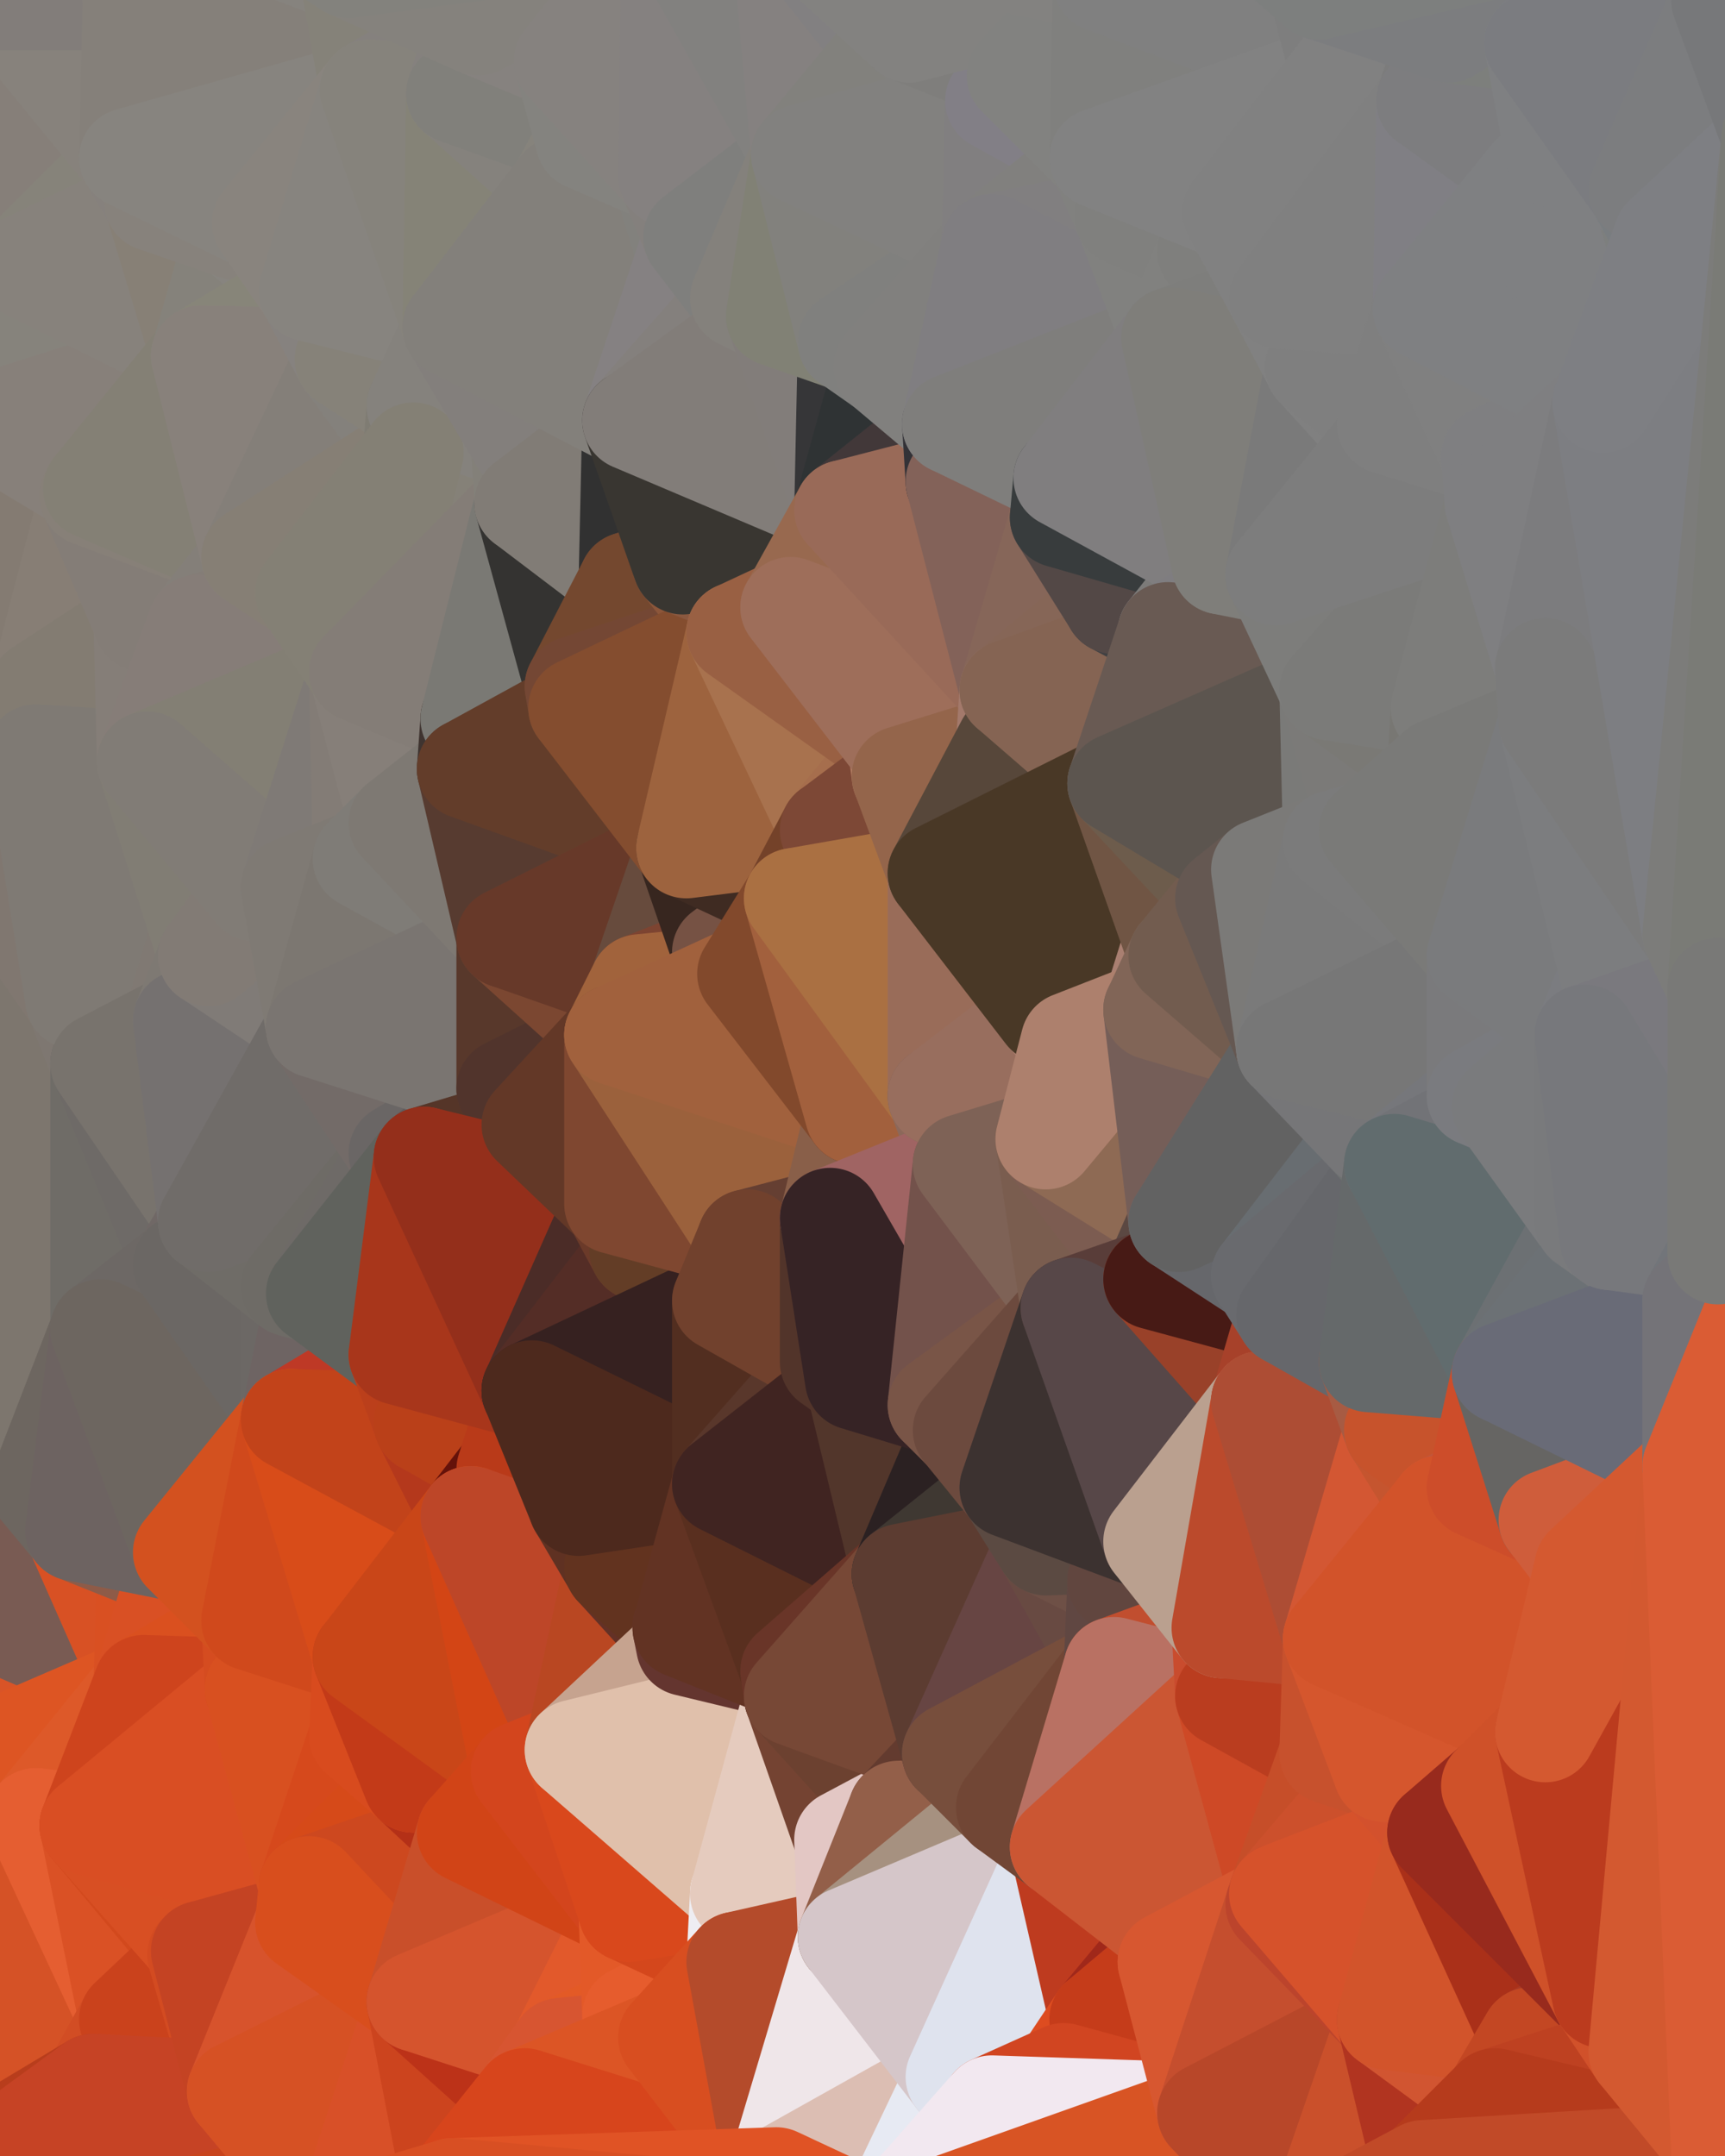 <?xml version="1.0" standalone="yes"?>
<svg width="480" height="600" xmlns="http://www.w3.org/2000/svg" version="1.1" ><polygon points="-34,148 -34,518 -18,222" fill="rgba(127, 119, 106, 1)" stroke="rgba(127, 119, 106, 1)" stroke-width="28" stroke-linejoin="round"/>
		<polygon points="-34,518 -18,444 -18,222" fill="rgba(109, 100, 93, 1)" stroke="rgba(109, 100, 93, 1)" stroke-width="28" stroke-linejoin="round"/>
		<polygon points="-19,204 -34,148 -18,222" fill="rgba(131, 123, 112, 1)" stroke="rgba(131, 123, 112, 1)" stroke-width="28" stroke-linejoin="round"/>
		<polygon points="-34,518 -19,500 -18,444" fill="rgba(218, 82, 34, 1)" stroke="rgba(218, 82, 34, 1)" stroke-width="28" stroke-linejoin="round"/>
		<polygon points="-4,118 -34,148 -3,130" fill="rgba(134, 125, 118, 1)" stroke="rgba(134, 125, 118, 1)" stroke-width="28" stroke-linejoin="round"/>
		<polygon points="-3,574 -34,518 0,599" fill="rgba(207, 74, 33, 1)" stroke="rgba(207, 74, 33, 1)" stroke-width="28" stroke-linejoin="round"/>
		<polygon points="-18,444 -19,500 -4,488" fill="rgba(216, 79, 33, 1)" stroke="rgba(216, 79, 33, 1)" stroke-width="28" stroke-linejoin="round"/>
		<polygon points="-34,148 -4,118 6,74" fill="rgba(134, 127, 119, 1)" stroke="rgba(134, 127, 119, 1)" stroke-width="28" stroke-linejoin="round"/>
		<polygon points="0,0 -34,148 6,74" fill="rgba(133, 127, 115, 1)" stroke="rgba(133, 127, 115, 1)" stroke-width="28" stroke-linejoin="round"/>
		<polygon points="-3,574 0,599 6,592" fill="rgba(191, 66, 34, 1)" stroke="rgba(191, 66, 34, 1)" stroke-width="28" stroke-linejoin="round"/>
		<polygon points="-4,488 -19,500 10,506" fill="rgba(217, 82, 37, 1)" stroke="rgba(217, 82, 37, 1)" stroke-width="28" stroke-linejoin="round"/>
		<polygon points="-19,204 -18,222 10,210" fill="rgba(129, 122, 114, 1)" stroke="rgba(129, 122, 114, 1)" stroke-width="28" stroke-linejoin="round"/>
		<polygon points="-19,204 10,210 11,192" fill="rgba(130, 123, 115, 1)" stroke="rgba(130, 123, 115, 1)" stroke-width="28" stroke-linejoin="round"/>
		<polygon points="-34,148 -19,204 11,192" fill="rgba(131, 122, 113, 1)" stroke="rgba(131, 122, 113, 1)" stroke-width="28" stroke-linejoin="round"/>
		<polygon points="-19,500 -34,518 10,506" fill="rgba(212, 75, 31, 1)" stroke="rgba(212, 75, 31, 1)" stroke-width="28" stroke-linejoin="round"/>
		<polygon points="11,414 -18,444 21,426" fill="rgba(106, 97, 90, 1)" stroke="rgba(106, 97, 90, 1)" stroke-width="28" stroke-linejoin="round"/>
		<polygon points="-3,574 6,592 26,580" fill="rgba(201, 72, 33, 1)" stroke="rgba(201, 72, 33, 1)" stroke-width="28" stroke-linejoin="round"/>
		<polygon points="-3,130 25,138 26,136" fill="rgba(137, 133, 124, 1)" stroke="rgba(137, 133, 124, 1)" stroke-width="28" stroke-linejoin="round"/>
		<polygon points="21,278 28,370 28,296" fill="rgba(128, 121, 115, 1)" stroke="rgba(128, 121, 115, 1)" stroke-width="28" stroke-linejoin="round"/>
		<polygon points="-18,444 11,414 28,370" fill="rgba(105, 101, 92, 1)" stroke="rgba(105, 101, 92, 1)" stroke-width="28" stroke-linejoin="round"/>
		<polygon points="21,278 -18,444 28,370" fill="rgba(109, 104, 100, 1)" stroke="rgba(109, 104, 100, 1)" stroke-width="28" stroke-linejoin="round"/>
		<polygon points="-4,118 -3,130 26,136" fill="rgba(135, 128, 118, 1)" stroke="rgba(135, 128, 118, 1)" stroke-width="28" stroke-linejoin="round"/>
		<polygon points="-3,130 11,192 25,138" fill="rgba(134, 127, 121, 1)" stroke="rgba(134, 127, 121, 1)" stroke-width="28" stroke-linejoin="round"/>
		<polygon points="-18,222 -18,444 21,278" fill="rgba(125, 118, 110, 1)" stroke="rgba(125, 118, 110, 1)" stroke-width="28" stroke-linejoin="round"/>
		<polygon points="-3,130 -34,148 11,192" fill="rgba(132, 123, 114, 1)" stroke="rgba(132, 123, 114, 1)" stroke-width="28" stroke-linejoin="round"/>
		<polygon points="-34,518 -3,574 10,506" fill="rgba(213, 74, 33, 1)" stroke="rgba(213, 74, 33, 1)" stroke-width="28" stroke-linejoin="round"/>
		<polygon points="0,0 6,74 36,44" fill="rgba(134, 127, 121, 1)" stroke="rgba(134, 127, 121, 1)" stroke-width="28" stroke-linejoin="round"/>
		<polygon points="-3,574 26,580 36,562" fill="rgba(196, 65, 35, 1)" stroke="rgba(196, 65, 35, 1)" stroke-width="28" stroke-linejoin="round"/>
		<polygon points="-18,444 -4,488 40,469" fill="rgba(217, 84, 39, 1)" stroke="rgba(217, 84, 39, 1)" stroke-width="28" stroke-linejoin="round"/>
		<polygon points="21,426 -18,444 40,469" fill="rgba(121, 91, 83, 1)" stroke="rgba(121, 91, 83, 1)" stroke-width="28" stroke-linejoin="round"/>
		<polygon points="25,138 11,192 40,173" fill="rgba(135, 126, 117, 1)" stroke="rgba(135, 126, 117, 1)" stroke-width="28" stroke-linejoin="round"/>
		<polygon points="36,44 6,74 43,56" fill="rgba(134, 131, 122, 1)" stroke="rgba(134, 131, 122, 1)" stroke-width="28" stroke-linejoin="round"/>
		<polygon points="11,192 10,210 41,212" fill="rgba(132, 124, 122, 1)" stroke="rgba(132, 124, 122, 1)" stroke-width="28" stroke-linejoin="round"/>
		<polygon points="21,426 40,469 41,434" fill="rgba(216, 81, 36, 1)" stroke="rgba(216, 81, 36, 1)" stroke-width="28" stroke-linejoin="round"/>
		<polygon points="-4,488 10,506 40,469" fill="rgba(221, 85, 35, 1)" stroke="rgba(221, 85, 35, 1)" stroke-width="28" stroke-linejoin="round"/>
		<polygon points="10,506 25,508 40,469" fill="rgba(221, 89, 41, 1)" stroke="rgba(221, 89, 41, 1)" stroke-width="28" stroke-linejoin="round"/>
		<polygon points="0,0 36,44 37,0" fill="rgba(135, 130, 124, 1)" stroke="rgba(135, 130, 124, 1)" stroke-width="28" stroke-linejoin="round"/>
		<polygon points="10,506 -3,574 36,562" fill="rgba(213, 82, 38, 1)" stroke="rgba(213, 82, 38, 1)" stroke-width="28" stroke-linejoin="round"/>
		<polygon points="25,508 10,506 36,562" fill="rgba(229, 94, 49, 1)" stroke="rgba(229, 94, 49, 1)" stroke-width="28" stroke-linejoin="round"/>
		<polygon points="10,210 -18,222 21,278" fill="rgba(128, 119, 112, 1)" stroke="rgba(128, 119, 112, 1)" stroke-width="28" stroke-linejoin="round"/>
		<polygon points="21,278 28,296 51,284" fill="rgba(126, 119, 113, 1)" stroke="rgba(126, 119, 113, 1)" stroke-width="28" stroke-linejoin="round"/>
		<polygon points="40,173 11,192 41,212" fill="rgba(131, 124, 114, 1)" stroke="rgba(131, 124, 114, 1)" stroke-width="28" stroke-linejoin="round"/>
		<polygon points="6,74 -4,118 56,99" fill="rgba(134, 131, 124, 1)" stroke="rgba(134, 131, 124, 1)" stroke-width="28" stroke-linejoin="round"/>
		<polygon points="-4,118 26,136 56,99" fill="rgba(135, 128, 122, 1)" stroke="rgba(135, 128, 122, 1)" stroke-width="28" stroke-linejoin="round"/>
		<polygon points="25,508 36,562 55,544" fill="rgba(218, 81, 37, 1)" stroke="rgba(218, 81, 37, 1)" stroke-width="28" stroke-linejoin="round"/>
		<polygon points="28,296 28,370 51,352" fill="rgba(111, 108, 103, 1)" stroke="rgba(111, 108, 103, 1)" stroke-width="28" stroke-linejoin="round"/>
		<polygon points="41,212 21,278 58,266" fill="rgba(128, 124, 115, 1)" stroke="rgba(128, 124, 115, 1)" stroke-width="28" stroke-linejoin="round"/>
		<polygon points="21,278 51,284 58,266" fill="rgba(128, 121, 115, 1)" stroke="rgba(128, 121, 115, 1)" stroke-width="28" stroke-linejoin="round"/>
		<polygon points="28,296 51,352 58,340" fill="rgba(110, 106, 103, 1)" stroke="rgba(110, 106, 103, 1)" stroke-width="28" stroke-linejoin="round"/>
		<polygon points="43,56 6,74 56,99" fill="rgba(135, 130, 124, 1)" stroke="rgba(135, 130, 124, 1)" stroke-width="28" stroke-linejoin="round"/>
		<polygon points="25,508 55,544 56,543" fill="rgba(210, 73, 29, 1)" stroke="rgba(210, 73, 29, 1)" stroke-width="28" stroke-linejoin="round"/>
		<polygon points="10,210 21,278 41,212" fill="rgba(127, 122, 116, 1)" stroke="rgba(127, 122, 116, 1)" stroke-width="28" stroke-linejoin="round"/>
		<polygon points="36,562 26,580 66,582" fill="rgba(210, 77, 36, 1)" stroke="rgba(210, 77, 36, 1)" stroke-width="28" stroke-linejoin="round"/>
		<polygon points="40,173 41,212 55,174" fill="rgba(133, 126, 120, 1)" stroke="rgba(133, 126, 120, 1)" stroke-width="28" stroke-linejoin="round"/>
		<polygon points="41,434 40,469 51,432" fill="rgba(217, 80, 34, 1)" stroke="rgba(217, 80, 34, 1)" stroke-width="28" stroke-linejoin="round"/>
		<polygon points="21,426 41,434 51,432" fill="rgba(142, 91, 72, 1)" stroke="rgba(142, 91, 72, 1)" stroke-width="28" stroke-linejoin="round"/>
		<polygon points="51,432 40,469 70,451" fill="rgba(217, 80, 36, 1)" stroke="rgba(217, 80, 36, 1)" stroke-width="28" stroke-linejoin="round"/>
		<polygon points="40,173 55,174 70,155" fill="rgba(133, 126, 120, 1)" stroke="rgba(133, 126, 120, 1)" stroke-width="28" stroke-linejoin="round"/>
		<polygon points="25,138 40,173 70,155" fill="rgba(132, 125, 119, 1)" stroke="rgba(132, 125, 119, 1)" stroke-width="28" stroke-linejoin="round"/>
		<polygon points="43,56 56,99 66,64" fill="rgba(135, 128, 118, 1)" stroke="rgba(135, 128, 118, 1)" stroke-width="28" stroke-linejoin="round"/>
		<polygon points="41,212 58,266 71,248" fill="rgba(129, 125, 116, 1)" stroke="rgba(129, 125, 116, 1)" stroke-width="28" stroke-linejoin="round"/>
		<polygon points="26,136 25,138 70,155" fill="rgba(135, 128, 120, 1)" stroke="rgba(135, 128, 120, 1)" stroke-width="28" stroke-linejoin="round"/>
		<polygon points="0,0 37,0 67,-29" fill="rgba(130, 125, 122, 1)" stroke="rgba(130, 125, 122, 1)" stroke-width="28" stroke-linejoin="round"/>
		<polygon points="11,414 21,426 28,370" fill="rgba(109, 102, 96, 1)" stroke="rgba(109, 102, 96, 1)" stroke-width="28" stroke-linejoin="round"/>
		<polygon points="70,451 40,469 71,470" fill="rgba(218, 80, 31, 1)" stroke="rgba(218, 80, 31, 1)" stroke-width="28" stroke-linejoin="round"/>
		<polygon points="55,544 36,562 66,582" fill="rgba(202, 66, 28, 1)" stroke="rgba(202, 66, 28, 1)" stroke-width="28" stroke-linejoin="round"/>
		<polygon points="51,284 28,296 58,340" fill="rgba(120, 115, 109, 1)" stroke="rgba(120, 115, 109, 1)" stroke-width="28" stroke-linejoin="round"/>
		<polygon points="28,370 21,426 51,432" fill="rgba(109, 99, 97, 1)" stroke="rgba(109, 99, 97, 1)" stroke-width="28" stroke-linejoin="round"/>
		<polygon points="58,340 51,352 81,358" fill="rgba(112, 104, 102, 1)" stroke="rgba(112, 104, 102, 1)" stroke-width="28" stroke-linejoin="round"/>
		<polygon points="51,352 28,370 81,395" fill="rgba(109, 104, 101, 1)" stroke="rgba(109, 104, 101, 1)" stroke-width="28" stroke-linejoin="round"/>
		<polygon points="28,370 51,432 81,395" fill="rgba(109, 102, 96, 1)" stroke="rgba(109, 102, 96, 1)" stroke-width="28" stroke-linejoin="round"/>
		<polygon points="56,99 26,136 70,155" fill="rgba(132, 128, 117, 1)" stroke="rgba(132, 128, 117, 1)" stroke-width="28" stroke-linejoin="round"/>
		<polygon points="56,543 85,535 86,525" fill="rgba(204, 67, 21, 1)" stroke="rgba(204, 67, 21, 1)" stroke-width="28" stroke-linejoin="round"/>
		<polygon points="66,64 56,99 86,81" fill="rgba(133, 130, 123, 1)" stroke="rgba(133, 130, 123, 1)" stroke-width="28" stroke-linejoin="round"/>
		<polygon points="73,62 66,64 86,81" fill="rgba(135, 132, 127, 1)" stroke="rgba(135, 132, 127, 1)" stroke-width="28" stroke-linejoin="round"/>
		<polygon points="70,155 55,174 85,165" fill="rgba(132, 127, 121, 1)" stroke="rgba(132, 127, 121, 1)" stroke-width="28" stroke-linejoin="round"/>
		<polygon points="40,469 25,508 71,470" fill="rgba(206, 68, 29, 1)" stroke="rgba(206, 68, 29, 1)" stroke-width="28" stroke-linejoin="round"/>
		<polygon points="58,266 51,284 88,286" fill="rgba(126, 121, 115, 1)" stroke="rgba(126, 121, 115, 1)" stroke-width="28" stroke-linejoin="round"/>
		<polygon points="25,508 56,543 86,525" fill="rgba(216, 79, 35, 1)" stroke="rgba(216, 79, 35, 1)" stroke-width="28" stroke-linejoin="round"/>
		<polygon points="71,470 25,508 86,525" fill="rgba(217, 78, 35, 1)" stroke="rgba(217, 78, 35, 1)" stroke-width="28" stroke-linejoin="round"/>
		<polygon points="51,352 81,395 81,358" fill="rgba(107, 103, 100, 1)" stroke="rgba(107, 103, 100, 1)" stroke-width="28" stroke-linejoin="round"/>
		<polygon points="36,44 43,56 73,62" fill="rgba(134, 129, 125, 1)" stroke="rgba(134, 129, 125, 1)" stroke-width="28" stroke-linejoin="round"/>
		<polygon points="43,56 66,64 73,62" fill="rgba(135, 130, 124, 1)" stroke="rgba(135, 130, 124, 1)" stroke-width="28" stroke-linejoin="round"/>
		<polygon points="56,543 55,544 66,582" fill="rgba(211, 75, 33, 1)" stroke="rgba(211, 75, 33, 1)" stroke-width="28" stroke-linejoin="round"/>
		<polygon points="6,592 0,599 26,580" fill="rgba(184, 61, 28, 1)" stroke="rgba(184, 61, 28, 1)" stroke-width="28" stroke-linejoin="round"/>
		<polygon points="86,81 56,99 96,100" fill="rgba(135, 133, 121, 1)" stroke="rgba(135, 133, 121, 1)" stroke-width="28" stroke-linejoin="round"/>
		<polygon points="67,-29 37,0 97,-9" fill="rgba(134, 131, 126, 1)" stroke="rgba(134, 131, 126, 1)" stroke-width="28" stroke-linejoin="round"/>
		<polygon points="66,582 0,599 96,618" fill="rgba(200, 68, 29, 1)" stroke="rgba(200, 68, 29, 1)" stroke-width="28" stroke-linejoin="round"/>
		<polygon points="81,358 81,395 88,360" fill="rgba(108, 104, 101, 1)" stroke="rgba(108, 104, 101, 1)" stroke-width="28" stroke-linejoin="round"/>
		<polygon points="51,284 58,340 88,286" fill="rgba(117, 113, 112, 1)" stroke="rgba(117, 113, 112, 1)" stroke-width="28" stroke-linejoin="round"/>
		<polygon points="81,247 58,266 88,286" fill="rgba(128, 123, 119, 1)" stroke="rgba(128, 123, 119, 1)" stroke-width="28" stroke-linejoin="round"/>
		<polygon points="71,248 58,266 81,247" fill="rgba(130, 123, 117, 1)" stroke="rgba(130, 123, 117, 1)" stroke-width="28" stroke-linejoin="round"/>
		<polygon points="26,580 0,599 66,582" fill="rgba(198, 67, 37, 1)" stroke="rgba(198, 67, 37, 1)" stroke-width="28" stroke-linejoin="round"/>
		<polygon points="85,165 55,174 100,187" fill="rgba(132, 125, 119, 1)" stroke="rgba(132, 125, 119, 1)" stroke-width="28" stroke-linejoin="round"/>
		<polygon points="70,451 71,470 101,461" fill="rgba(213, 76, 32, 1)" stroke="rgba(213, 76, 32, 1)" stroke-width="28" stroke-linejoin="round"/>
		<polygon points="56,543 66,582 85,535" fill="rgba(196, 67, 35, 1)" stroke="rgba(196, 67, 35, 1)" stroke-width="28" stroke-linejoin="round"/>
		<polygon points="97,-9 37,0 103,25" fill="rgba(134, 131, 126, 1)" stroke="rgba(134, 131, 126, 1)" stroke-width="28" stroke-linejoin="round"/>
		<polygon points="37,0 36,44 103,25" fill="rgba(133, 128, 122, 1)" stroke="rgba(133, 128, 122, 1)" stroke-width="28" stroke-linejoin="round"/>
		<polygon points="36,44 73,62 103,25" fill="rgba(135, 132, 127, 1)" stroke="rgba(135, 132, 127, 1)" stroke-width="28" stroke-linejoin="round"/>
		<polygon points="71,470 100,483 101,461" fill="rgba(213, 73, 24, 1)" stroke="rgba(213, 73, 24, 1)" stroke-width="28" stroke-linejoin="round"/>
		<polygon points="71,470 86,525 100,483" fill="rgba(216, 80, 32, 1)" stroke="rgba(216, 80, 32, 1)" stroke-width="28" stroke-linejoin="round"/>
		<polygon points="55,174 41,212 100,187" fill="rgba(134, 125, 120, 1)" stroke="rgba(134, 125, 120, 1)" stroke-width="28" stroke-linejoin="round"/>
		<polygon points="41,212 81,247 100,187" fill="rgba(131, 127, 116, 1)" stroke="rgba(131, 127, 116, 1)" stroke-width="28" stroke-linejoin="round"/>
		<polygon points="56,99 70,155 96,100" fill="rgba(136, 129, 123, 1)" stroke="rgba(136, 129, 123, 1)" stroke-width="28" stroke-linejoin="round"/>
		<polygon points="41,212 71,248 81,247" fill="rgba(129, 124, 118, 1)" stroke="rgba(129, 124, 118, 1)" stroke-width="28" stroke-linejoin="round"/>
		<polygon points="51,432 70,451 81,395" fill="rgba(211, 81, 31, 1)" stroke="rgba(211, 81, 31, 1)" stroke-width="28" stroke-linejoin="round"/>
		<polygon points="58,340 81,358 111,321" fill="rgba(111, 108, 103, 1)" stroke="rgba(111, 108, 103, 1)" stroke-width="28" stroke-linejoin="round"/>
		<polygon points="88,286 58,340 111,321" fill="rgba(112, 108, 105, 1)" stroke="rgba(112, 108, 105, 1)" stroke-width="28" stroke-linejoin="round"/>
		<polygon points="88,360 81,395 111,377" fill="rgba(110, 100, 99, 1)" stroke="rgba(110, 100, 99, 1)" stroke-width="28" stroke-linejoin="round"/>
		<polygon points="100,187 81,247 101,239" fill="rgba(127, 122, 118, 1)" stroke="rgba(127, 122, 118, 1)" stroke-width="28" stroke-linejoin="round"/>
		<polygon points="96,100 70,155 115,126" fill="rgba(132, 127, 121, 1)" stroke="rgba(132, 127, 121, 1)" stroke-width="28" stroke-linejoin="round"/>
		<polygon points="81,358 88,360 111,321" fill="rgba(110, 107, 102, 1)" stroke="rgba(110, 107, 102, 1)" stroke-width="28" stroke-linejoin="round"/>
		<polygon points="100,187 101,239 111,229" fill="rgba(131, 124, 118, 1)" stroke="rgba(131, 124, 118, 1)" stroke-width="28" stroke-linejoin="round"/>
		<polygon points="96,100 115,126 116,113" fill="rgba(132, 129, 124, 1)" stroke="rgba(132, 129, 124, 1)" stroke-width="28" stroke-linejoin="round"/>
		<polygon points="85,535 66,582 116,557" fill="rgba(215, 83, 44, 1)" stroke="rgba(215, 83, 44, 1)" stroke-width="28" stroke-linejoin="round"/>
		<polygon points="100,483 86,525 115,496" fill="rgba(214, 73, 28, 1)" stroke="rgba(214, 73, 28, 1)" stroke-width="28" stroke-linejoin="round"/>
		<polygon points="111,377 81,395 118,396" fill="rgba(190, 57, 38, 1)" stroke="rgba(190, 57, 38, 1)" stroke-width="28" stroke-linejoin="round"/>
		<polygon points="70,155 85,165 115,126" fill="rgba(134, 127, 117, 1)" stroke="rgba(134, 127, 117, 1)" stroke-width="28" stroke-linejoin="round"/>
		<polygon points="81,247 88,286 101,239" fill="rgba(127, 122, 116, 1)" stroke="rgba(127, 122, 116, 1)" stroke-width="28" stroke-linejoin="round"/>
		<polygon points="86,81 96,100 126,91" fill="rgba(134, 130, 127, 1)" stroke="rgba(134, 130, 127, 1)" stroke-width="28" stroke-linejoin="round"/>
		<polygon points="96,100 116,113 126,91" fill="rgba(134, 130, 121, 1)" stroke="rgba(134, 130, 121, 1)" stroke-width="28" stroke-linejoin="round"/>
		<polygon points="81,395 70,451 101,461" fill="rgba(208, 73, 28, 1)" stroke="rgba(208, 73, 28, 1)" stroke-width="28" stroke-linejoin="round"/>
		<polygon points="100,187 130,214 131,200" fill="rgba(128, 123, 120, 1)" stroke="rgba(128, 123, 120, 1)" stroke-width="28" stroke-linejoin="round"/>
		<polygon points="81,395 101,461 131,422" fill="rgba(216, 76, 25, 1)" stroke="rgba(216, 76, 25, 1)" stroke-width="28" stroke-linejoin="round"/>
		<polygon points="118,396 81,395 131,422" fill="rgba(194, 67, 26, 1)" stroke="rgba(194, 67, 26, 1)" stroke-width="28" stroke-linejoin="round"/>
		<polygon points="115,496 86,525 130,510" fill="rgba(214, 74, 25, 1)" stroke="rgba(214, 74, 25, 1)" stroke-width="28" stroke-linejoin="round"/>
		<polygon points="100,187 111,229 130,214" fill="rgba(134, 127, 121, 1)" stroke="rgba(134, 127, 121, 1)" stroke-width="28" stroke-linejoin="round"/>
		<polygon points="66,582 96,618 116,557" fill="rgba(214, 81, 36, 1)" stroke="rgba(214, 81, 36, 1)" stroke-width="28" stroke-linejoin="round"/>
		<polygon points="97,-9 103,25 133,7" fill="rgba(133, 130, 121, 1)" stroke="rgba(133, 130, 121, 1)" stroke-width="28" stroke-linejoin="round"/>
		<polygon points="103,25 127,26 133,7" fill="rgba(133, 129, 126, 1)" stroke="rgba(133, 129, 126, 1)" stroke-width="28" stroke-linejoin="round"/>
		<polygon points="86,525 116,557 130,510" fill="rgba(205, 72, 31, 1)" stroke="rgba(205, 72, 31, 1)" stroke-width="28" stroke-linejoin="round"/>
		<polygon points="116,557 96,618 126,609" fill="rgba(216, 80, 40, 1)" stroke="rgba(216, 80, 40, 1)" stroke-width="28" stroke-linejoin="round"/>
		<polygon points="111,321 88,360 118,322" fill="rgba(110, 106, 103, 1)" stroke="rgba(110, 106, 103, 1)" stroke-width="28" stroke-linejoin="round"/>
		<polygon points="86,525 85,535 116,557" fill="rgba(216, 78, 29, 1)" stroke="rgba(216, 78, 29, 1)" stroke-width="28" stroke-linejoin="round"/>
		<polygon points="73,62 86,81 103,25" fill="rgba(137, 132, 126, 1)" stroke="rgba(137, 132, 126, 1)" stroke-width="28" stroke-linejoin="round"/>
		<polygon points="118,396 131,422 141,409" fill="rgba(180, 56, 28, 1)" stroke="rgba(180, 56, 28, 1)" stroke-width="28" stroke-linejoin="round"/>
		<polygon points="88,286 111,321 141,303" fill="rgba(115, 107, 104, 1)" stroke="rgba(115, 107, 104, 1)" stroke-width="28" stroke-linejoin="round"/>
		<polygon points="111,321 118,322 141,303" fill="rgba(106, 102, 101, 1)" stroke="rgba(106, 102, 101, 1)" stroke-width="28" stroke-linejoin="round"/>
		<polygon points="101,239 88,286 141,261" fill="rgba(124, 119, 113, 1)" stroke="rgba(124, 119, 113, 1)" stroke-width="28" stroke-linejoin="round"/>
		<polygon points="111,229 101,239 141,261" fill="rgba(127, 124, 119, 1)" stroke="rgba(127, 124, 119, 1)" stroke-width="28" stroke-linejoin="round"/>
		<polygon points="88,360 111,377 118,322" fill="rgba(96, 98, 93, 1)" stroke="rgba(96, 98, 93, 1)" stroke-width="28" stroke-linejoin="round"/>
		<polygon points="115,496 130,510 145,493" fill="rgba(180, 48, 23, 1)" stroke="rgba(180, 48, 23, 1)" stroke-width="28" stroke-linejoin="round"/>
		<polygon points="116,113 115,126 145,123" fill="rgba(127, 124, 115, 1)" stroke="rgba(127, 124, 115, 1)" stroke-width="28" stroke-linejoin="round"/>
		<polygon points="101,461 100,483 115,496" fill="rgba(216, 75, 30, 1)" stroke="rgba(216, 75, 30, 1)" stroke-width="28" stroke-linejoin="round"/>
		<polygon points="145,123 115,126 146,140" fill="rgba(129, 129, 121, 1)" stroke="rgba(129, 129, 121, 1)" stroke-width="28" stroke-linejoin="round"/>
		<polygon points="116,557 126,609 146,584" fill="rgba(204, 68, 30, 1)" stroke="rgba(204, 68, 30, 1)" stroke-width="28" stroke-linejoin="round"/>
		<polygon points="103,25 86,81 126,91" fill="rgba(135, 132, 127, 1)" stroke="rgba(135, 132, 127, 1)" stroke-width="28" stroke-linejoin="round"/>
		<polygon points="141,303 118,322 148,313" fill="rgba(97, 93, 94, 1)" stroke="rgba(97, 93, 94, 1)" stroke-width="28" stroke-linejoin="round"/>
		<polygon points="111,377 118,396 148,387" fill="rgba(187, 63, 27, 1)" stroke="rgba(187, 63, 27, 1)" stroke-width="28" stroke-linejoin="round"/>
		<polygon points="118,396 141,409 148,387" fill="rgba(186, 64, 25, 1)" stroke="rgba(186, 64, 25, 1)" stroke-width="28" stroke-linejoin="round"/>
		<polygon points="115,126 100,187 146,140" fill="rgba(133, 129, 120, 1)" stroke="rgba(133, 129, 120, 1)" stroke-width="28" stroke-linejoin="round"/>
		<polygon points="101,461 115,496 145,493" fill="rgba(195, 58, 24, 1)" stroke="rgba(195, 58, 24, 1)" stroke-width="28" stroke-linejoin="round"/>
		<polygon points="126,91 116,113 145,123" fill="rgba(133, 130, 125, 1)" stroke="rgba(133, 130, 125, 1)" stroke-width="28" stroke-linejoin="round"/>
		<polygon points="141,261 88,286 141,303" fill="rgba(122, 117, 113, 1)" stroke="rgba(122, 117, 113, 1)" stroke-width="28" stroke-linejoin="round"/>
		<polygon points="103,25 126,91 127,26" fill="rgba(134, 131, 124, 1)" stroke="rgba(134, 131, 124, 1)" stroke-width="28" stroke-linejoin="round"/>
		<polygon points="85,165 100,187 115,126" fill="rgba(132, 128, 117, 1)" stroke="rgba(132, 128, 117, 1)" stroke-width="28" stroke-linejoin="round"/>
		<polygon points="116,557 146,584 156,570" fill="rgba(188, 50, 24, 1)" stroke="rgba(188, 50, 24, 1)" stroke-width="28" stroke-linejoin="round"/>
		<polygon points="127,26 126,91 156,52" fill="rgba(133, 131, 119, 1)" stroke="rgba(133, 131, 119, 1)" stroke-width="28" stroke-linejoin="round"/>
		<polygon points="133,7 127,26 157,17" fill="rgba(133, 129, 126, 1)" stroke="rgba(133, 129, 126, 1)" stroke-width="28" stroke-linejoin="round"/>
		<polygon points="100,187 131,200 146,140" fill="rgba(132, 125, 119, 1)" stroke="rgba(132, 125, 119, 1)" stroke-width="28" stroke-linejoin="round"/>
		<polygon points="130,214 111,229 141,261" fill="rgba(126, 121, 115, 1)" stroke="rgba(126, 121, 115, 1)" stroke-width="28" stroke-linejoin="round"/>
		<polygon points="141,409 131,422 161,419" fill="rgba(101, 18, 10, 1)" stroke="rgba(101, 18, 10, 1)" stroke-width="28" stroke-linejoin="round"/>
		<polygon points="160,191 131,200 161,197" fill="rgba(80, 61, 47, 1)" stroke="rgba(80, 61, 47, 1)" stroke-width="28" stroke-linejoin="round"/>
		<polygon points="127,26 156,52 163,39" fill="rgba(133, 130, 125, 1)" stroke="rgba(133, 130, 125, 1)" stroke-width="28" stroke-linejoin="round"/>
		<polygon points="157,17 127,26 163,39" fill="rgba(129, 128, 123, 1)" stroke="rgba(129, 128, 123, 1)" stroke-width="28" stroke-linejoin="round"/>
		<polygon points="131,200 130,214 161,197" fill="rgba(63, 52, 48, 1)" stroke="rgba(63, 52, 48, 1)" stroke-width="28" stroke-linejoin="round"/>
		<polygon points="146,140 131,200 160,191" fill="rgba(122, 121, 116, 1)" stroke="rgba(122, 121, 116, 1)" stroke-width="28" stroke-linejoin="round"/>
		<polygon points="148,313 118,322 171,335" fill="rgba(85, 53, 40, 1)" stroke="rgba(85, 53, 40, 1)" stroke-width="28" stroke-linejoin="round"/>
		<polygon points="161,419 131,422 171,436" fill="rgba(182, 60, 21, 1)" stroke="rgba(182, 60, 21, 1)" stroke-width="28" stroke-linejoin="round"/>
		<polygon points="141,261 141,303 171,288" fill="rgba(88, 56, 43, 1)" stroke="rgba(88, 56, 43, 1)" stroke-width="28" stroke-linejoin="round"/>
		<polygon points="141,303 148,313 171,288" fill="rgba(81, 52, 44, 1)" stroke="rgba(81, 52, 44, 1)" stroke-width="28" stroke-linejoin="round"/>
		<polygon points="148,387 141,409 161,419" fill="rgba(185, 58, 25, 1)" stroke="rgba(185, 58, 25, 1)" stroke-width="28" stroke-linejoin="round"/>
		<polygon points="118,322 111,377 148,387" fill="rgba(168, 54, 27, 1)" stroke="rgba(168, 54, 27, 1)" stroke-width="28" stroke-linejoin="round"/>
		<polygon points="131,422 101,461 145,493" fill="rgba(201, 70, 24, 1)" stroke="rgba(201, 70, 24, 1)" stroke-width="28" stroke-linejoin="round"/>
		<polygon points="130,510 116,557 175,532" fill="rgba(201, 79, 42, 1)" stroke="rgba(201, 79, 42, 1)" stroke-width="28" stroke-linejoin="round"/>
		<polygon points="146,140 160,191 175,162" fill="rgba(52, 51, 49, 1)" stroke="rgba(52, 51, 49, 1)" stroke-width="28" stroke-linejoin="round"/>
		<polygon points="118,322 148,387 171,335" fill="rgba(148, 47, 27, 1)" stroke="rgba(148, 47, 27, 1)" stroke-width="28" stroke-linejoin="round"/>
		<polygon points="131,422 145,493 160,487" fill="rgba(211, 69, 21, 1)" stroke="rgba(211, 69, 21, 1)" stroke-width="28" stroke-linejoin="round"/>
		<polygon points="116,557 156,570 175,532" fill="rgba(213, 84, 45, 1)" stroke="rgba(213, 84, 45, 1)" stroke-width="28" stroke-linejoin="round"/>
		<polygon points="131,422 160,487 171,436" fill="rgba(189, 70, 40, 1)" stroke="rgba(189, 70, 40, 1)" stroke-width="28" stroke-linejoin="round"/>
		<polygon points="171,335 148,387 178,348" fill="rgba(75, 44, 39, 1)" stroke="rgba(75, 44, 39, 1)" stroke-width="28" stroke-linejoin="round"/>
		<polygon points="141,261 171,288 178,274" fill="rgba(123, 71, 49, 1)" stroke="rgba(123, 71, 49, 1)" stroke-width="28" stroke-linejoin="round"/>
		<polygon points="145,123 146,140 176,117" fill="rgba(131, 128, 121, 1)" stroke="rgba(131, 128, 121, 1)" stroke-width="28" stroke-linejoin="round"/>
		<polygon points="126,91 145,123 176,117" fill="rgba(131, 127, 124, 1)" stroke="rgba(131, 127, 124, 1)" stroke-width="28" stroke-linejoin="round"/>
		<polygon points="175,532 156,570 176,561" fill="rgba(226, 89, 43, 1)" stroke="rgba(226, 89, 43, 1)" stroke-width="28" stroke-linejoin="round"/>
		<polygon points="145,493 130,510 175,532" fill="rgba(209, 68, 23, 1)" stroke="rgba(209, 68, 23, 1)" stroke-width="28" stroke-linejoin="round"/>
		<polygon points="160,487 145,493 175,532" fill="rgba(211, 69, 29, 1)" stroke="rgba(211, 69, 29, 1)" stroke-width="28" stroke-linejoin="round"/>
		<polygon points="163,39 156,52 186,49" fill="rgba(134, 131, 124, 1)" stroke="rgba(134, 131, 124, 1)" stroke-width="28" stroke-linejoin="round"/>
		<polygon points="133,7 157,17 187,-21" fill="rgba(134, 130, 127, 1)" stroke="rgba(134, 130, 127, 1)" stroke-width="28" stroke-linejoin="round"/>
		<polygon points="176,561 156,570 186,567" fill="rgba(227, 90, 38, 1)" stroke="rgba(227, 90, 38, 1)" stroke-width="28" stroke-linejoin="round"/>
		<polygon points="171,436 160,487 191,458" fill="rgba(185, 71, 34, 1)" stroke="rgba(185, 71, 34, 1)" stroke-width="28" stroke-linejoin="round"/>
		<polygon points="190,453 171,436 191,458" fill="rgba(99, 49, 38, 1)" stroke="rgba(99, 49, 38, 1)" stroke-width="28" stroke-linejoin="round"/>
		<polygon points="130,214 141,261 191,236" fill="rgba(87, 59, 48, 1)" stroke="rgba(87, 59, 48, 1)" stroke-width="28" stroke-linejoin="round"/>
		<polygon points="161,197 130,214 191,236" fill="rgba(99, 61, 42, 1)" stroke="rgba(99, 61, 42, 1)" stroke-width="28" stroke-linejoin="round"/>
		<polygon points="146,140 175,162 176,117" fill="rgba(129, 124, 118, 1)" stroke="rgba(129, 124, 118, 1)" stroke-width="28" stroke-linejoin="round"/>
		<polygon points="156,52 176,117 193,66" fill="rgba(132, 128, 125, 1)" stroke="rgba(132, 128, 125, 1)" stroke-width="28" stroke-linejoin="round"/>
		<polygon points="186,49 156,52 193,66" fill="rgba(130, 129, 125, 1)" stroke="rgba(130, 129, 125, 1)" stroke-width="28" stroke-linejoin="round"/>
		<polygon points="141,261 178,274 191,236" fill="rgba(103, 57, 41, 1)" stroke="rgba(103, 57, 41, 1)" stroke-width="28" stroke-linejoin="round"/>
		<polygon points="176,117 175,162 190,157" fill="rgba(49, 49, 49, 1)" stroke="rgba(49, 49, 49, 1)" stroke-width="28" stroke-linejoin="round"/>
		<polygon points="97,-9 133,7 187,-21" fill="rgba(133, 130, 125, 1)" stroke="rgba(133, 130, 125, 1)" stroke-width="28" stroke-linejoin="round"/>
		<polygon points="156,52 126,91 176,117" fill="rgba(131, 128, 123, 1)" stroke="rgba(131, 128, 123, 1)" stroke-width="28" stroke-linejoin="round"/>
		<polygon points="171,288 148,313 171,335" fill="rgba(99, 56, 39, 1)" stroke="rgba(99, 56, 39, 1)" stroke-width="28" stroke-linejoin="round"/>
		<polygon points="191,236 178,274 201,265" fill="rgba(103, 75, 61, 1)" stroke="rgba(103, 75, 61, 1)" stroke-width="28" stroke-linejoin="round"/>
		<polygon points="161,419 171,436 201,413" fill="rgba(95, 49, 34, 1)" stroke="rgba(95, 49, 34, 1)" stroke-width="28" stroke-linejoin="round"/>
		<polygon points="156,570 146,584 186,567" fill="rgba(215, 85, 49, 1)" stroke="rgba(215, 85, 49, 1)" stroke-width="28" stroke-linejoin="round"/>
		<polygon points="190,157 175,162 205,176" fill="rgba(125, 77, 54, 1)" stroke="rgba(125, 77, 54, 1)" stroke-width="28" stroke-linejoin="round"/>
		<polygon points="175,532 176,561 205,546" fill="rgba(227, 89, 40, 1)" stroke="rgba(227, 89, 40, 1)" stroke-width="28" stroke-linejoin="round"/>
		<polygon points="176,561 186,567 205,546" fill="rgba(230, 92, 45, 1)" stroke="rgba(230, 92, 45, 1)" stroke-width="28" stroke-linejoin="round"/>
		<polygon points="178,348 148,387 201,362" fill="rgba(84, 45, 38, 1)" stroke="rgba(84, 45, 38, 1)" stroke-width="28" stroke-linejoin="round"/>
		<polygon points="193,66 176,117 206,83" fill="rgba(133, 129, 130, 1)" stroke="rgba(133, 129, 130, 1)" stroke-width="28" stroke-linejoin="round"/>
		<polygon points="175,162 160,191 205,176" fill="rgba(116, 72, 47, 1)" stroke="rgba(116, 72, 47, 1)" stroke-width="28" stroke-linejoin="round"/>
		<polygon points="201,265 178,274 208,271" fill="rgba(125, 68, 49, 1)" stroke="rgba(125, 68, 49, 1)" stroke-width="28" stroke-linejoin="round"/>
		<polygon points="171,335 178,348 208,345" fill="rgba(107, 58, 41, 1)" stroke="rgba(107, 58, 41, 1)" stroke-width="28" stroke-linejoin="round"/>
		<polygon points="178,348 201,362 208,345" fill="rgba(99, 61, 38, 1)" stroke="rgba(99, 61, 38, 1)" stroke-width="28" stroke-linejoin="round"/>
		<polygon points="175,532 205,546 206,527" fill="rgba(212, 71, 28, 1)" stroke="rgba(212, 71, 28, 1)" stroke-width="28" stroke-linejoin="round"/>
		<polygon points="160,191 161,197 205,176" fill="rgba(116, 71, 52, 1)" stroke="rgba(116, 71, 52, 1)" stroke-width="28" stroke-linejoin="round"/>
		<polygon points="148,387 201,413 201,362" fill="rgba(54, 33, 32, 1)" stroke="rgba(54, 33, 32, 1)" stroke-width="28" stroke-linejoin="round"/>
		<polygon points="171,436 190,453 201,413" fill="rgba(98, 51, 31, 1)" stroke="rgba(98, 51, 31, 1)" stroke-width="28" stroke-linejoin="round"/>
		<polygon points="148,387 161,419 201,413" fill="rgba(77, 41, 29, 1)" stroke="rgba(77, 41, 29, 1)" stroke-width="28" stroke-linejoin="round"/>
		<polygon points="157,17 163,39 186,49" fill="rgba(132, 131, 127, 1)" stroke="rgba(132, 131, 127, 1)" stroke-width="28" stroke-linejoin="round"/>
		<polygon points="186,567 146,584 216,606" fill="rgba(220, 85, 37, 1)" stroke="rgba(220, 85, 37, 1)" stroke-width="28" stroke-linejoin="round"/>
		<polygon points="146,584 126,609 216,606" fill="rgba(215, 69, 28, 1)" stroke="rgba(215, 69, 28, 1)" stroke-width="28" stroke-linejoin="round"/>
		<polygon points="178,274 171,288 208,271" fill="rgba(161, 99, 60, 1)" stroke="rgba(161, 99, 60, 1)" stroke-width="28" stroke-linejoin="round"/>
		<polygon points="160,487 175,532 206,527" fill="rgba(217, 72, 28, 1)" stroke="rgba(217, 72, 28, 1)" stroke-width="28" stroke-linejoin="round"/>
		<polygon points="220,465 191,458 221,472" fill="rgba(107, 56, 39, 1)" stroke="rgba(107, 56, 39, 1)" stroke-width="28" stroke-linejoin="round"/>
		<polygon points="191,236 201,265 221,250" fill="rgba(55, 38, 31, 1)" stroke="rgba(55, 38, 31, 1)" stroke-width="28" stroke-linejoin="round"/>
		<polygon points="67,-29 97,-9 187,-21" fill="rgba(131, 130, 125, 1)" stroke="rgba(131, 130, 125, 1)" stroke-width="28" stroke-linejoin="round"/>
		<polygon points="186,49 193,66 223,43" fill="rgba(132, 128, 125, 1)" stroke="rgba(132, 128, 125, 1)" stroke-width="28" stroke-linejoin="round"/>
		<polygon points="191,458 160,487 221,472" fill="rgba(198, 163, 143, 1)" stroke="rgba(198, 163, 143, 1)" stroke-width="28" stroke-linejoin="round"/>
		<polygon points="160,487 206,527 221,472" fill="rgba(224, 192, 171, 1)" stroke="rgba(224, 192, 171, 1)" stroke-width="28" stroke-linejoin="round"/>
		<polygon points="201,265 208,271 221,250" fill="rgba(118, 82, 68, 1)" stroke="rgba(118, 82, 68, 1)" stroke-width="28" stroke-linejoin="round"/>
		<polygon points="190,453 191,458 220,465" fill="rgba(100, 53, 47, 1)" stroke="rgba(100, 53, 47, 1)" stroke-width="28" stroke-linejoin="round"/>
		<polygon points="190,157 205,176 220,169" fill="rgba(140, 86, 58, 1)" stroke="rgba(140, 86, 58, 1)" stroke-width="28" stroke-linejoin="round"/>
		<polygon points="206,83 176,117 216,88" fill="rgba(132, 128, 125, 1)" stroke="rgba(132, 128, 125, 1)" stroke-width="28" stroke-linejoin="round"/>
		<polygon points="161,197 191,236 205,176" fill="rgba(132, 77, 47, 1)" stroke="rgba(132, 77, 47, 1)" stroke-width="28" stroke-linejoin="round"/>
		<polygon points="157,17 186,49 187,-21" fill="rgba(134, 130, 127, 1)" stroke="rgba(134, 130, 127, 1)" stroke-width="28" stroke-linejoin="round"/>
		<polygon points="191,236 221,250 231,231" fill="rgba(63, 43, 34, 1)" stroke="rgba(63, 43, 34, 1)" stroke-width="28" stroke-linejoin="round"/>
		<polygon points="201,362 201,413 231,379" fill="rgba(82, 46, 32, 1)" stroke="rgba(82, 46, 32, 1)" stroke-width="28" stroke-linejoin="round"/>
		<polygon points="171,288 171,335 208,345" fill="rgba(127, 71, 48, 1)" stroke="rgba(127, 71, 48, 1)" stroke-width="28" stroke-linejoin="round"/>
		<polygon points="190,157 220,169 235,142" fill="rgba(138, 88, 63, 1)" stroke="rgba(138, 88, 63, 1)" stroke-width="28" stroke-linejoin="round"/>
		<polygon points="206,527 205,546 236,539" fill="rgba(238, 237, 242, 1)" stroke="rgba(238, 237, 242, 1)" stroke-width="28" stroke-linejoin="round"/>
		<polygon points="176,117 190,157 235,142" fill="rgba(57, 54, 49, 1)" stroke="rgba(57, 54, 49, 1)" stroke-width="28" stroke-linejoin="round"/>
		<polygon points="187,-21 186,49 223,43" fill="rgba(133, 129, 128, 1)" stroke="rgba(133, 129, 128, 1)" stroke-width="28" stroke-linejoin="round"/>
		<polygon points="193,66 206,83 223,43" fill="rgba(127, 127, 125, 1)" stroke="rgba(127, 127, 125, 1)" stroke-width="28" stroke-linejoin="round"/>
		<polygon points="231,379 201,413 238,384" fill="rgba(89, 55, 43, 1)" stroke="rgba(89, 55, 43, 1)" stroke-width="28" stroke-linejoin="round"/>
		<polygon points="208,345 231,339 238,310" fill="rgba(119, 70, 53, 1)" stroke="rgba(119, 70, 53, 1)" stroke-width="28" stroke-linejoin="round"/>
		<polygon points="171,288 208,345 238,310" fill="rgba(155, 97, 60, 1)" stroke="rgba(155, 97, 60, 1)" stroke-width="28" stroke-linejoin="round"/>
		<polygon points="208,271 171,288 238,310" fill="rgba(161, 97, 61, 1)" stroke="rgba(161, 97, 61, 1)" stroke-width="28" stroke-linejoin="round"/>
		<polygon points="235,512 206,527 236,539" fill="rgba(245, 237, 235, 1)" stroke="rgba(245, 237, 235, 1)" stroke-width="28" stroke-linejoin="round"/>
		<polygon points="216,88 176,117 235,142" fill="rgba(130, 125, 121, 1)" stroke="rgba(130, 125, 121, 1)" stroke-width="28" stroke-linejoin="round"/>
		<polygon points="221,472 206,527 235,512" fill="rgba(229, 203, 190, 1)" stroke="rgba(229, 203, 190, 1)" stroke-width="28" stroke-linejoin="round"/>
		<polygon points="205,176 191,236 231,231" fill="rgba(157, 99, 62, 1)" stroke="rgba(157, 99, 62, 1)" stroke-width="28" stroke-linejoin="round"/>
		<polygon points="208,345 231,379 231,339" fill="rgba(101, 63, 50, 1)" stroke="rgba(101, 63, 50, 1)" stroke-width="28" stroke-linejoin="round"/>
		<polygon points="208,345 201,362 231,379" fill="rgba(113, 65, 45, 1)" stroke="rgba(113, 65, 45, 1)" stroke-width="28" stroke-linejoin="round"/>
		<polygon points="217,-24 187,-21 223,43" fill="rgba(130, 129, 127, 1)" stroke="rgba(130, 129, 127, 1)" stroke-width="28" stroke-linejoin="round"/>
		<polygon points="206,83 216,88 223,43" fill="rgba(132, 129, 124, 1)" stroke="rgba(132, 129, 124, 1)" stroke-width="28" stroke-linejoin="round"/>
		<polygon points="201,413 190,453 220,465" fill="rgba(98, 51, 35, 1)" stroke="rgba(98, 51, 35, 1)" stroke-width="28" stroke-linejoin="round"/>
		<polygon points="216,88 235,142 236,95" fill="rgba(130, 125, 122, 1)" stroke="rgba(130, 125, 122, 1)" stroke-width="28" stroke-linejoin="round"/>
		<polygon points="205,546 186,567 216,606" fill="rgba(216, 78, 32, 1)" stroke="rgba(216, 78, 32, 1)" stroke-width="28" stroke-linejoin="round"/>
		<polygon points="217,-24 223,43 247,14" fill="rgba(133, 129, 128, 1)" stroke="rgba(133, 129, 128, 1)" stroke-width="28" stroke-linejoin="round"/>
		<polygon points="205,176 231,231 250,208" fill="rgba(168, 114, 78, 1)" stroke="rgba(168, 114, 78, 1)" stroke-width="28" stroke-linejoin="round"/>
		<polygon points="250,208 231,231 251,216" fill="rgba(166, 110, 77, 1)" stroke="rgba(166, 110, 77, 1)" stroke-width="28" stroke-linejoin="round"/>
		<polygon points="201,413 220,465 251,438" fill="rgba(89, 47, 31, 1)" stroke="rgba(89, 47, 31, 1)" stroke-width="28" stroke-linejoin="round"/>
		<polygon points="220,169 205,176 250,208" fill="rgba(153, 96, 67, 1)" stroke="rgba(153, 96, 67, 1)" stroke-width="28" stroke-linejoin="round"/>
		<polygon points="236,95 235,142 246,102" fill="rgba(54, 54, 56, 1)" stroke="rgba(54, 54, 56, 1)" stroke-width="28" stroke-linejoin="round"/>
		<polygon points="217,-24 247,14 253,9" fill="rgba(130, 128, 129, 1)" stroke="rgba(130, 128, 129, 1)" stroke-width="28" stroke-linejoin="round"/>
		<polygon points="221,472 235,512 250,504" fill="rgba(116, 67, 50, 1)" stroke="rgba(116, 67, 50, 1)" stroke-width="28" stroke-linejoin="round"/>
		<polygon points="231,231 221,250 261,243" fill="rgba(116, 66, 41, 1)" stroke="rgba(116, 66, 41, 1)" stroke-width="28" stroke-linejoin="round"/>
		<polygon points="251,216 231,231 261,243" fill="rgba(125, 72, 54, 1)" stroke="rgba(125, 72, 54, 1)" stroke-width="28" stroke-linejoin="round"/>
		<polygon points="238,384 201,413 251,438" fill="rgba(64, 36, 33, 1)" stroke="rgba(64, 36, 33, 1)" stroke-width="28" stroke-linejoin="round"/>
		<polygon points="205,546 216,606 236,539" fill="rgba(180, 75, 43, 1)" stroke="rgba(180, 75, 43, 1)" stroke-width="28" stroke-linejoin="round"/>
		<polygon points="223,43 216,88 236,95" fill="rgba(129, 129, 117, 1)" stroke="rgba(129, 129, 117, 1)" stroke-width="28" stroke-linejoin="round"/>
		<polygon points="246,102 235,142 265,118" fill="rgba(47, 51, 52, 1)" stroke="rgba(47, 51, 52, 1)" stroke-width="28" stroke-linejoin="round"/>
		<polygon points="221,472 250,504 265,488" fill="rgba(108, 65, 48, 1)" stroke="rgba(108, 65, 48, 1)" stroke-width="28" stroke-linejoin="round"/>
		<polygon points="236,539 216,606 266,578" fill="rgba(239, 230, 233, 1)" stroke="rgba(239, 230, 233, 1)" stroke-width="28" stroke-linejoin="round"/>
		<polygon points="265,118 235,142 266,134" fill="rgba(66, 56, 57, 1)" stroke="rgba(66, 56, 57, 1)" stroke-width="28" stroke-linejoin="round"/>
		<polygon points="261,391 251,438 268,398" fill="rgba(66, 42, 40, 1)" stroke="rgba(66, 42, 40, 1)" stroke-width="28" stroke-linejoin="round"/>
		<polygon points="238,310 231,339 268,324" fill="rgba(137, 95, 73, 1)" stroke="rgba(137, 95, 73, 1)" stroke-width="28" stroke-linejoin="round"/>
		<polygon points="261,305 238,310 268,324" fill="rgba(76, 45, 42, 1)" stroke="rgba(76, 45, 42, 1)" stroke-width="28" stroke-linejoin="round"/>
		<polygon points="216,606 246,620 266,578" fill="rgba(220, 190, 179, 1)" stroke="rgba(220, 190, 179, 1)" stroke-width="28" stroke-linejoin="round"/>
		<polygon points="238,384 251,438 261,391" fill="rgba(82, 54, 43, 1)" stroke="rgba(82, 54, 43, 1)" stroke-width="28" stroke-linejoin="round"/>
		<polygon points="220,465 221,472 251,438" fill="rgba(105, 53, 40, 1)" stroke="rgba(105, 53, 40, 1)" stroke-width="28" stroke-linejoin="round"/>
		<polygon points="235,512 236,539 250,504" fill="rgba(227, 199, 196, 1)" stroke="rgba(227, 199, 196, 1)" stroke-width="28" stroke-linejoin="round"/>
		<polygon points="221,250 208,271 238,310" fill="rgba(130, 73, 44, 1)" stroke="rgba(130, 73, 44, 1)" stroke-width="28" stroke-linejoin="round"/>
		<polygon points="223,43 236,95 276,68" fill="rgba(130, 129, 125, 1)" stroke="rgba(130, 129, 125, 1)" stroke-width="28" stroke-linejoin="round"/>
		<polygon points="251,438 221,472 265,488" fill="rgba(119, 72, 54, 1)" stroke="rgba(119, 72, 54, 1)" stroke-width="28" stroke-linejoin="round"/>
		<polygon points="221,250 238,310 261,305" fill="rgba(162, 96, 61, 1)" stroke="rgba(162, 96, 61, 1)" stroke-width="28" stroke-linejoin="round"/>
		<polygon points="253,9 247,14 277,28" fill="rgba(130, 129, 124, 1)" stroke="rgba(130, 129, 124, 1)" stroke-width="28" stroke-linejoin="round"/>
		<polygon points="236,95 246,102 276,68" fill="rgba(128, 128, 126, 1)" stroke="rgba(128, 128, 126, 1)" stroke-width="28" stroke-linejoin="round"/>
		<polygon points="231,339 231,379 238,384" fill="rgba(82, 52, 42, 1)" stroke="rgba(82, 52, 42, 1)" stroke-width="28" stroke-linejoin="round"/>
		<polygon points="250,208 251,216 280,207" fill="rgba(178, 124, 98, 1)" stroke="rgba(178, 124, 98, 1)" stroke-width="28" stroke-linejoin="round"/>
		<polygon points="265,488 250,504 280,503" fill="rgba(99, 59, 47, 1)" stroke="rgba(99, 59, 47, 1)" stroke-width="28" stroke-linejoin="round"/>
		<polygon points="247,14 223,43 277,28" fill="rgba(130, 129, 125, 1)" stroke="rgba(130, 129, 125, 1)" stroke-width="28" stroke-linejoin="round"/>
		<polygon points="266,578 246,620 276,586" fill="rgba(231, 234, 243, 1)" stroke="rgba(231, 234, 243, 1)" stroke-width="28" stroke-linejoin="round"/>
		<polygon points="261,243 221,250 261,305" fill="rgba(170, 112, 66, 1)" stroke="rgba(170, 112, 66, 1)" stroke-width="28" stroke-linejoin="round"/>
		<polygon points="250,208 280,207 281,192" fill="rgba(161, 113, 91, 1)" stroke="rgba(161, 113, 91, 1)" stroke-width="28" stroke-linejoin="round"/>
		<polygon points="268,398 251,438 281,414" fill="rgba(43, 33, 34, 1)" stroke="rgba(43, 33, 34, 1)" stroke-width="28" stroke-linejoin="round"/>
		<polygon points="253,9 277,28 283,21" fill="rgba(130, 129, 127, 1)" stroke="rgba(130, 129, 127, 1)" stroke-width="28" stroke-linejoin="round"/>
		<polygon points="235,142 220,169 281,192" fill="rgba(152, 105, 79, 1)" stroke="rgba(152, 105, 79, 1)" stroke-width="28" stroke-linejoin="round"/>
		<polygon points="220,169 250,208 281,192" fill="rgba(158, 110, 90, 1)" stroke="rgba(158, 110, 90, 1)" stroke-width="28" stroke-linejoin="round"/>
		<polygon points="251,216 261,243 280,207" fill="rgba(148, 101, 75, 1)" stroke="rgba(148, 101, 75, 1)" stroke-width="28" stroke-linejoin="round"/>
		<polygon points="223,43 276,68 277,28" fill="rgba(130, 129, 127, 1)" stroke="rgba(130, 129, 127, 1)" stroke-width="28" stroke-linejoin="round"/>
		<polygon points="261,243 261,305 291,282" fill="rgba(153, 108, 89, 1)" stroke="rgba(153, 108, 89, 1)" stroke-width="28" stroke-linejoin="round"/>
		<polygon points="261,305 268,324 291,317" fill="rgba(140, 104, 90, 1)" stroke="rgba(140, 104, 90, 1)" stroke-width="28" stroke-linejoin="round"/>
		<polygon points="281,414 251,438 291,430" fill="rgba(63, 56, 50, 1)" stroke="rgba(63, 56, 50, 1)" stroke-width="28" stroke-linejoin="round"/>
		<polygon points="266,134 235,142 281,192" fill="rgba(153, 106, 88, 1)" stroke="rgba(153, 106, 88, 1)" stroke-width="28" stroke-linejoin="round"/>
		<polygon points="231,339 261,391 268,324" fill="rgba(160, 100, 99, 1)" stroke="rgba(160, 100, 99, 1)" stroke-width="28" stroke-linejoin="round"/>
		<polygon points="231,339 238,384 261,391" fill="rgba(54, 35, 37, 1)" stroke="rgba(54, 35, 37, 1)" stroke-width="28" stroke-linejoin="round"/>
		<polygon points="246,102 265,118 276,68" fill="rgba(129, 128, 126, 1)" stroke="rgba(129, 128, 126, 1)" stroke-width="28" stroke-linejoin="round"/>
		<polygon points="265,118 266,134 296,133" fill="rgba(51, 50, 55, 1)" stroke="rgba(51, 50, 55, 1)" stroke-width="28" stroke-linejoin="round"/>
		<polygon points="266,134 295,144 296,133" fill="rgba(60, 54, 56, 1)" stroke="rgba(60, 54, 56, 1)" stroke-width="28" stroke-linejoin="round"/>
		<polygon points="266,578 276,586 296,577" fill="rgba(240, 239, 244, 1)" stroke="rgba(240, 239, 244, 1)" stroke-width="28" stroke-linejoin="round"/>
		<polygon points="250,504 236,539 280,503" fill="rgba(147, 95, 73, 1)" stroke="rgba(147, 95, 73, 1)" stroke-width="28" stroke-linejoin="round"/>
		<polygon points="268,324 261,391 298,364" fill="rgba(115, 82, 75, 1)" stroke="rgba(115, 82, 75, 1)" stroke-width="28" stroke-linejoin="round"/>
		<polygon points="261,391 268,398 298,364" fill="rgba(121, 85, 71, 1)" stroke="rgba(121, 85, 71, 1)" stroke-width="28" stroke-linejoin="round"/>
		<polygon points="261,305 291,317 298,290" fill="rgba(126, 96, 85, 1)" stroke="rgba(126, 96, 85, 1)" stroke-width="28" stroke-linejoin="round"/>
		<polygon points="291,282 261,305 298,290" fill="rgba(152, 110, 94, 1)" stroke="rgba(152, 110, 94, 1)" stroke-width="28" stroke-linejoin="round"/>
		<polygon points="280,503 236,539 295,514" fill="rgba(166, 145, 128, 1)" stroke="rgba(166, 145, 128, 1)" stroke-width="28" stroke-linejoin="round"/>
		<polygon points="266,134 281,192 295,144" fill="rgba(131, 98, 89, 1)" stroke="rgba(131, 98, 89, 1)" stroke-width="28" stroke-linejoin="round"/>
		<polygon points="266,578 296,577 306,562" fill="rgba(231, 204, 209, 1)" stroke="rgba(231, 204, 209, 1)" stroke-width="28" stroke-linejoin="round"/>
		<polygon points="277,28 276,68 306,44" fill="rgba(129, 127, 128, 1)" stroke="rgba(129, 127, 128, 1)" stroke-width="28" stroke-linejoin="round"/>
		<polygon points="253,9 283,21 307,-5" fill="rgba(127, 126, 124, 1)" stroke="rgba(127, 126, 124, 1)" stroke-width="28" stroke-linejoin="round"/>
		<polygon points="283,21 277,28 306,44" fill="rgba(130, 127, 134, 1)" stroke="rgba(130, 127, 134, 1)" stroke-width="28" stroke-linejoin="round"/>
		<polygon points="236,539 266,578 295,514" fill="rgba(213, 198, 201, 1)" stroke="rgba(213, 198, 201, 1)" stroke-width="28" stroke-linejoin="round"/>
		<polygon points="251,438 265,488 291,430" fill="rgba(92, 60, 49, 1)" stroke="rgba(92, 60, 49, 1)" stroke-width="28" stroke-linejoin="round"/>
		<polygon points="216,606 126,609 246,620" fill="rgba(224, 83, 37, 1)" stroke="rgba(224, 83, 37, 1)" stroke-width="28" stroke-linejoin="round"/>
		<polygon points="295,144 281,192 310,168" fill="rgba(134, 102, 89, 1)" stroke="rgba(134, 102, 89, 1)" stroke-width="28" stroke-linejoin="round"/>
		<polygon points="291,430 265,488 310,464" fill="rgba(103, 69, 67, 1)" stroke="rgba(103, 69, 67, 1)" stroke-width="28" stroke-linejoin="round"/>
		<polygon points="295,514 266,578 306,562" fill="rgba(223, 227, 238, 1)" stroke="rgba(223, 227, 238, 1)" stroke-width="28" stroke-linejoin="round"/>
		<polygon points="291,317 268,324 298,364" fill="rgba(126, 98, 86, 1)" stroke="rgba(126, 98, 86, 1)" stroke-width="28" stroke-linejoin="round"/>
		<polygon points="306,44 276,68 313,60" fill="rgba(129, 128, 126, 1)" stroke="rgba(129, 128, 126, 1)" stroke-width="28" stroke-linejoin="round"/>
		<polygon points="281,192 280,207 311,218" fill="rgba(163, 121, 107, 1)" stroke="rgba(163, 121, 107, 1)" stroke-width="28" stroke-linejoin="round"/>
		<polygon points="280,207 261,243 311,218" fill="rgba(87, 71, 58, 1)" stroke="rgba(87, 71, 58, 1)" stroke-width="28" stroke-linejoin="round"/>
		<polygon points="291,430 310,464 311,440" fill="rgba(104, 74, 66, 1)" stroke="rgba(104, 74, 66, 1)" stroke-width="28" stroke-linejoin="round"/>
		<polygon points="265,488 280,503 310,464" fill="rgba(119, 78, 60, 1)" stroke="rgba(119, 78, 60, 1)" stroke-width="28" stroke-linejoin="round"/>
		<polygon points="268,398 281,414 298,364" fill="rgba(108, 74, 62, 1)" stroke="rgba(108, 74, 62, 1)" stroke-width="28" stroke-linejoin="round"/>
		<polygon points="291,282 298,290 321,281" fill="rgba(170, 124, 108, 1)" stroke="rgba(170, 124, 108, 1)" stroke-width="28" stroke-linejoin="round"/>
		<polygon points="291,430 311,440 321,429" fill="rgba(110, 80, 70, 1)" stroke="rgba(110, 80, 70, 1)" stroke-width="28" stroke-linejoin="round"/>
		<polygon points="217,-24 253,9 307,-5" fill="rgba(131, 130, 128, 1)" stroke="rgba(131, 130, 128, 1)" stroke-width="28" stroke-linejoin="round"/>
		<polygon points="313,60 276,68 326,94" fill="rgba(129, 127, 128, 1)" stroke="rgba(129, 127, 128, 1)" stroke-width="28" stroke-linejoin="round"/>
		<polygon points="276,68 265,118 326,94" fill="rgba(128, 126, 129, 1)" stroke="rgba(128, 126, 129, 1)" stroke-width="28" stroke-linejoin="round"/>
		<polygon points="265,118 296,133 326,94" fill="rgba(127, 126, 124, 1)" stroke="rgba(127, 126, 124, 1)" stroke-width="28" stroke-linejoin="round"/>
		<polygon points="295,514 306,562 326,538" fill="rgba(190, 59, 31, 1)" stroke="rgba(190, 59, 31, 1)" stroke-width="28" stroke-linejoin="round"/>
		<polygon points="306,562 325,546 326,538" fill="rgba(160, 40, 26, 1)" stroke="rgba(160, 40, 26, 1)" stroke-width="28" stroke-linejoin="round"/>
		<polygon points="291,317 298,364 321,356" fill="rgba(122, 93, 79, 1)" stroke="rgba(122, 93, 79, 1)" stroke-width="28" stroke-linejoin="round"/>
		<polygon points="311,218 291,282 328,266" fill="rgba(120, 95, 91, 1)" stroke="rgba(120, 95, 91, 1)" stroke-width="28" stroke-linejoin="round"/>
		<polygon points="291,282 321,281 328,266" fill="rgba(169, 127, 113, 1)" stroke="rgba(169, 127, 113, 1)" stroke-width="28" stroke-linejoin="round"/>
		<polygon points="291,317 321,356 328,340" fill="rgba(124, 92, 81, 1)" stroke="rgba(124, 92, 81, 1)" stroke-width="28" stroke-linejoin="round"/>
		<polygon points="310,168 281,192 325,176" fill="rgba(134, 102, 87, 1)" stroke="rgba(134, 102, 87, 1)" stroke-width="28" stroke-linejoin="round"/>
		<polygon points="281,192 311,218 325,176" fill="rgba(133, 100, 83, 1)" stroke="rgba(133, 100, 83, 1)" stroke-width="28" stroke-linejoin="round"/>
		<polygon points="281,414 291,430 321,429" fill="rgba(91, 74, 66, 1)" stroke="rgba(91, 74, 66, 1)" stroke-width="28" stroke-linejoin="round"/>
		<polygon points="261,243 291,282 311,218" fill="rgba(73, 56, 38, 1)" stroke="rgba(73, 56, 38, 1)" stroke-width="28" stroke-linejoin="round"/>
		<polygon points="280,503 295,514 310,464" fill="rgba(113, 70, 53, 1)" stroke="rgba(113, 70, 53, 1)" stroke-width="28" stroke-linejoin="round"/>
		<polygon points="283,21 306,44 307,-5" fill="rgba(130, 130, 128, 1)" stroke="rgba(130, 130, 128, 1)" stroke-width="28" stroke-linejoin="round"/>
		<polygon points="306,562 296,577 336,588" fill="rgba(221, 76, 32, 1)" stroke="rgba(221, 76, 32, 1)" stroke-width="28" stroke-linejoin="round"/>
		<polygon points="313,60 326,94 336,70" fill="rgba(129, 129, 127, 1)" stroke="rgba(129, 129, 127, 1)" stroke-width="28" stroke-linejoin="round"/>
		<polygon points="310,168 325,176 340,157" fill="rgba(64, 64, 66, 1)" stroke="rgba(64, 64, 66, 1)" stroke-width="28" stroke-linejoin="round"/>
		<polygon points="311,440 310,464 340,453" fill="rgba(96, 71, 66, 1)" stroke="rgba(96, 71, 66, 1)" stroke-width="28" stroke-linejoin="round"/>
		<polygon points="311,218 328,266 341,250" fill="rgba(112, 85, 68, 1)" stroke="rgba(112, 85, 68, 1)" stroke-width="28" stroke-linejoin="round"/>
		<polygon points="295,144 310,168 340,157" fill="rgba(83, 72, 70, 1)" stroke="rgba(83, 72, 70, 1)" stroke-width="28" stroke-linejoin="round"/>
		<polygon points="321,429 311,440 340,453" fill="rgba(97, 70, 63, 1)" stroke="rgba(97, 70, 63, 1)" stroke-width="28" stroke-linejoin="round"/>
		<polygon points="306,44 313,60 343,59" fill="rgba(129, 129, 127, 1)" stroke="rgba(129, 129, 127, 1)" stroke-width="28" stroke-linejoin="round"/>
		<polygon points="313,60 336,70 343,59" fill="rgba(128, 128, 126, 1)" stroke="rgba(128, 128, 126, 1)" stroke-width="28" stroke-linejoin="round"/>
		<polygon points="340,453 310,464 341,472" fill="rgba(193, 78, 47, 1)" stroke="rgba(193, 78, 47, 1)" stroke-width="28" stroke-linejoin="round"/>
		<polygon points="310,464 295,514 341,472" fill="rgba(185, 113, 99, 1)" stroke="rgba(185, 113, 99, 1)" stroke-width="28" stroke-linejoin="round"/>
		<polygon points="296,133 295,144 340,157" fill="rgba(56, 60, 61, 1)" stroke="rgba(56, 60, 61, 1)" stroke-width="28" stroke-linejoin="round"/>
		<polygon points="325,546 306,562 336,588" fill="rgba(197, 60, 26, 1)" stroke="rgba(197, 60, 26, 1)" stroke-width="28" stroke-linejoin="round"/>
		<polygon points="321,281 291,317 328,340" fill="rgba(142, 106, 84, 1)" stroke="rgba(142, 106, 84, 1)" stroke-width="28" stroke-linejoin="round"/>
		<polygon points="298,290 291,317 321,281" fill="rgba(173, 128, 109, 1)" stroke="rgba(173, 128, 109, 1)" stroke-width="28" stroke-linejoin="round"/>
		<polygon points="298,364 281,414 321,429" fill="rgba(60, 50, 48, 1)" stroke="rgba(60, 50, 48, 1)" stroke-width="28" stroke-linejoin="round"/>
		<polygon points="328,340 321,356 351,355" fill="rgba(91, 72, 66, 1)" stroke="rgba(91, 72, 66, 1)" stroke-width="28" stroke-linejoin="round"/>
		<polygon points="321,356 298,364 351,390" fill="rgba(89, 61, 57, 1)" stroke="rgba(89, 61, 57, 1)" stroke-width="28" stroke-linejoin="round"/>
		<polygon points="298,364 321,429 351,390" fill="rgba(87, 71, 72, 1)" stroke="rgba(87, 71, 72, 1)" stroke-width="28" stroke-linejoin="round"/>
		<polygon points="217,-24 307,-5 337,-29" fill="rgba(131, 130, 128, 1)" stroke="rgba(131, 130, 128, 1)" stroke-width="28" stroke-linejoin="round"/>
		<polygon points="296,577 276,586 336,588" fill="rgba(209, 69, 33, 1)" stroke="rgba(209, 69, 33, 1)" stroke-width="28" stroke-linejoin="round"/>
		<polygon points="311,218 341,250 351,242" fill="rgba(109, 92, 76, 1)" stroke="rgba(109, 92, 76, 1)" stroke-width="28" stroke-linejoin="round"/>
		<polygon points="326,538 355,530 356,527" fill="rgba(219, 90, 50, 1)" stroke="rgba(219, 90, 50, 1)" stroke-width="28" stroke-linejoin="round"/>
		<polygon points="336,70 326,94 356,83" fill="rgba(129, 129, 127, 1)" stroke="rgba(129, 129, 127, 1)" stroke-width="28" stroke-linejoin="round"/>
		<polygon points="321,356 351,390 358,366" fill="rgba(153, 65, 41, 1)" stroke="rgba(153, 65, 41, 1)" stroke-width="28" stroke-linejoin="round"/>
		<polygon points="351,355 321,356 358,366" fill="rgba(71, 26, 21, 1)" stroke="rgba(71, 26, 21, 1)" stroke-width="28" stroke-linejoin="round"/>
		<polygon points="321,281 328,340 358,292" fill="rgba(117, 94, 88, 1)" stroke="rgba(117, 94, 88, 1)" stroke-width="28" stroke-linejoin="round"/>
		<polygon points="328,266 321,281 358,292" fill="rgba(129, 101, 87, 1)" stroke="rgba(129, 101, 87, 1)" stroke-width="28" stroke-linejoin="round"/>
		<polygon points="341,472 326,538 356,527" fill="rgba(212, 78, 40, 1)" stroke="rgba(212, 78, 40, 1)" stroke-width="28" stroke-linejoin="round"/>
		<polygon points="343,59 336,70 356,83" fill="rgba(127, 127, 125, 1)" stroke="rgba(127, 127, 125, 1)" stroke-width="28" stroke-linejoin="round"/>
		<polygon points="340,157 325,176 355,160" fill="rgba(124, 123, 121, 1)" stroke="rgba(124, 123, 121, 1)" stroke-width="28" stroke-linejoin="round"/>
		<polygon points="326,538 325,546 355,530" fill="rgba(219, 87, 49, 1)" stroke="rgba(219, 87, 49, 1)" stroke-width="28" stroke-linejoin="round"/>
		<polygon points="295,514 326,538 341,472" fill="rgba(203, 86, 51, 1)" stroke="rgba(203, 86, 51, 1)" stroke-width="28" stroke-linejoin="round"/>
		<polygon points="326,94 296,133 340,157" fill="rgba(128, 126, 127, 1)" stroke="rgba(128, 126, 127, 1)" stroke-width="28" stroke-linejoin="round"/>
		<polygon points="356,83 326,94 366,102" fill="rgba(126, 126, 124, 1)" stroke="rgba(126, 126, 124, 1)" stroke-width="28" stroke-linejoin="round"/>
		<polygon points="276,586 246,620 336,588" fill="rgba(242, 232, 240, 1)" stroke="rgba(242, 232, 240, 1)" stroke-width="28" stroke-linejoin="round"/>
		<polygon points="337,-29 307,-5 367,-3" fill="rgba(128, 126, 127, 1)" stroke="rgba(128, 126, 127, 1)" stroke-width="28" stroke-linejoin="round"/>
		<polygon points="126,609 96,618 246,620" fill="rgba(216, 79, 35, 1)" stroke="rgba(216, 79, 35, 1)" stroke-width="28" stroke-linejoin="round"/>
		<polygon points="340,453 341,472 371,456" fill="rgba(201, 76, 46, 1)" stroke="rgba(201, 76, 46, 1)" stroke-width="28" stroke-linejoin="round"/>
		<polygon points="341,472 356,527 370,488" fill="rgba(206, 73, 38, 1)" stroke="rgba(206, 73, 38, 1)" stroke-width="28" stroke-linejoin="round"/>
		<polygon points="355,160 325,176 370,192" fill="rgba(127, 125, 128, 1)" stroke="rgba(127, 125, 128, 1)" stroke-width="28" stroke-linejoin="round"/>
		<polygon points="325,176 311,218 370,192" fill="rgba(105, 90, 83, 1)" stroke="rgba(105, 90, 83, 1)" stroke-width="28" stroke-linejoin="round"/>
		<polygon points="336,588 246,620 366,620" fill="rgba(216, 84, 36, 1)" stroke="rgba(216, 84, 36, 1)" stroke-width="28" stroke-linejoin="round"/>
		<polygon points="341,250 328,266 358,292" fill="rgba(114, 92, 79, 1)" stroke="rgba(114, 92, 79, 1)" stroke-width="28" stroke-linejoin="round"/>
		<polygon points="307,-5 306,44 373,20" fill="rgba(128, 128, 126, 1)" stroke="rgba(128, 128, 126, 1)" stroke-width="28" stroke-linejoin="round"/>
		<polygon points="367,-3 307,-5 373,20" fill="rgba(128, 128, 128, 1)" stroke="rgba(128, 128, 128, 1)" stroke-width="28" stroke-linejoin="round"/>
		<polygon points="306,44 343,59 373,20" fill="rgba(130, 130, 130, 1)" stroke="rgba(130, 130, 130, 1)" stroke-width="28" stroke-linejoin="round"/>
		<polygon points="370,192 351,242 371,234" fill="rgba(123, 123, 121, 1)" stroke="rgba(123, 123, 121, 1)" stroke-width="28" stroke-linejoin="round"/>
		<polygon points="341,472 370,488 371,456" fill="rgba(186, 61, 31, 1)" stroke="rgba(186, 61, 31, 1)" stroke-width="28" stroke-linejoin="round"/>
		<polygon points="311,218 351,242 370,192" fill="rgba(92, 85, 79, 1)" stroke="rgba(92, 85, 79, 1)" stroke-width="28" stroke-linejoin="round"/>
		<polygon points="326,94 340,157 366,102" fill="rgba(127, 126, 122, 1)" stroke="rgba(127, 126, 122, 1)" stroke-width="28" stroke-linejoin="round"/>
		<polygon points="328,340 351,355 381,316" fill="rgba(102, 103, 107, 1)" stroke="rgba(102, 103, 107, 1)" stroke-width="28" stroke-linejoin="round"/>
		<polygon points="358,292 328,340 381,316" fill="rgba(98, 98, 98, 1)" stroke="rgba(98, 98, 98, 1)" stroke-width="28" stroke-linejoin="round"/>
		<polygon points="358,366 351,390 381,379" fill="rgba(167, 65, 42, 1)" stroke="rgba(167, 65, 42, 1)" stroke-width="28" stroke-linejoin="round"/>
		<polygon points="340,157 355,160 366,102" fill="rgba(127, 126, 122, 1)" stroke="rgba(127, 126, 122, 1)" stroke-width="28" stroke-linejoin="round"/>
		<polygon points="325,546 336,588 355,530" fill="rgba(215, 87, 48, 1)" stroke="rgba(215, 87, 48, 1)" stroke-width="28" stroke-linejoin="round"/>
		<polygon points="366,102 355,160 385,123" fill="rgba(122, 122, 122, 1)" stroke="rgba(122, 122, 122, 1)" stroke-width="28" stroke-linejoin="round"/>
		<polygon points="366,102 385,123 386,118" fill="rgba(128, 128, 128, 1)" stroke="rgba(128, 128, 128, 1)" stroke-width="28" stroke-linejoin="round"/>
		<polygon points="355,530 336,588 386,562" fill="rgba(197, 78, 46, 1)" stroke="rgba(197, 78, 46, 1)" stroke-width="28" stroke-linejoin="round"/>
		<polygon points="321,429 340,453 351,390" fill="rgba(186, 160, 143, 1)" stroke="rgba(186, 160, 143, 1)" stroke-width="28" stroke-linejoin="round"/>
		<polygon points="381,316 351,355 388,324" fill="rgba(104, 109, 113, 1)" stroke="rgba(104, 109, 113, 1)" stroke-width="28" stroke-linejoin="round"/>
		<polygon points="381,379 351,390 388,398" fill="rgba(173, 69, 42, 1)" stroke="rgba(173, 69, 42, 1)" stroke-width="28" stroke-linejoin="round"/>
		<polygon points="370,488 356,527 385,493" fill="rgba(198, 78, 41, 1)" stroke="rgba(198, 78, 41, 1)" stroke-width="28" stroke-linejoin="round"/>
		<polygon points="370,192 371,234 381,231" fill="rgba(122, 122, 120, 1)" stroke="rgba(122, 122, 120, 1)" stroke-width="28" stroke-linejoin="round"/>
		<polygon points="351,390 340,453 371,456" fill="rgba(187, 74, 44, 1)" stroke="rgba(187, 74, 44, 1)" stroke-width="28" stroke-linejoin="round"/>
		<polygon points="351,242 341,250 358,292" fill="rgba(101, 88, 82, 1)" stroke="rgba(101, 88, 82, 1)" stroke-width="28" stroke-linejoin="round"/>
		<polygon points="356,83 366,102 396,86" fill="rgba(129, 129, 129, 1)" stroke="rgba(129, 129, 129, 1)" stroke-width="28" stroke-linejoin="round"/>
		<polygon points="351,390 371,456 388,398" fill="rgba(173, 77, 52, 1)" stroke="rgba(173, 77, 52, 1)" stroke-width="28" stroke-linejoin="round"/>
		<polygon points="336,588 366,620 386,562" fill="rgba(184, 71, 41, 1)" stroke="rgba(184, 71, 41, 1)" stroke-width="28" stroke-linejoin="round"/>
		<polygon points="370,192 381,231 400,214" fill="rgba(123, 122, 120, 1)" stroke="rgba(123, 122, 120, 1)" stroke-width="28" stroke-linejoin="round"/>
		<polygon points="385,493 356,527 400,510" fill="rgba(204, 80, 44, 1)" stroke="rgba(204, 80, 44, 1)" stroke-width="28" stroke-linejoin="round"/>
		<polygon points="386,562 366,620 396,604" fill="rgba(202, 80, 43, 1)" stroke="rgba(202, 80, 43, 1)" stroke-width="28" stroke-linejoin="round"/>
		<polygon points="388,398 371,456 401,419" fill="rgba(211, 87, 51, 1)" stroke="rgba(211, 87, 51, 1)" stroke-width="28" stroke-linejoin="round"/>
		<polygon points="370,192 400,214 401,197" fill="rgba(122, 121, 117, 1)" stroke="rgba(122, 121, 117, 1)" stroke-width="28" stroke-linejoin="round"/>
		<polygon points="366,102 386,118 396,86" fill="rgba(127, 127, 127, 1)" stroke="rgba(127, 127, 127, 1)" stroke-width="28" stroke-linejoin="round"/>
		<polygon points="351,355 358,366 388,324" fill="rgba(105, 106, 110, 1)" stroke="rgba(105, 106, 110, 1)" stroke-width="28" stroke-linejoin="round"/>
		<polygon points="351,242 358,292 371,234" fill="rgba(123, 122, 120, 1)" stroke="rgba(123, 122, 120, 1)" stroke-width="28" stroke-linejoin="round"/>
		<polygon points="367,-3 373,20 403,9" fill="rgba(126, 126, 126, 1)" stroke="rgba(126, 126, 126, 1)" stroke-width="28" stroke-linejoin="round"/>
		<polygon points="373,20 397,28 403,9" fill="rgba(128, 128, 128, 1)" stroke="rgba(128, 128, 128, 1)" stroke-width="28" stroke-linejoin="round"/>
		<polygon points="373,20 343,59 397,28" fill="rgba(129, 129, 129, 1)" stroke="rgba(129, 129, 129, 1)" stroke-width="28" stroke-linejoin="round"/>
		<polygon points="358,366 381,379 388,324" fill="rgba(102, 103, 107, 1)" stroke="rgba(102, 103, 107, 1)" stroke-width="28" stroke-linejoin="round"/>
		<polygon points="356,527 355,530 386,562" fill="rgba(188, 68, 44, 1)" stroke="rgba(188, 68, 44, 1)" stroke-width="28" stroke-linejoin="round"/>
		<polygon points="371,456 370,488 385,493" fill="rgba(199, 81, 45, 1)" stroke="rgba(199, 81, 45, 1)" stroke-width="28" stroke-linejoin="round"/>
		<polygon points="371,234 358,292 411,266" fill="rgba(122, 122, 122, 1)" stroke="rgba(122, 122, 122, 1)" stroke-width="28" stroke-linejoin="round"/>
		<polygon points="381,231 371,234 411,266" fill="rgba(123, 123, 123, 1)" stroke="rgba(123, 123, 123, 1)" stroke-width="28" stroke-linejoin="round"/>
		<polygon points="381,316 388,324 411,305" fill="rgba(110, 114, 113, 1)" stroke="rgba(110, 114, 113, 1)" stroke-width="28" stroke-linejoin="round"/>
		<polygon points="388,398 401,419 411,414" fill="rgba(197, 85, 47, 1)" stroke="rgba(197, 85, 47, 1)" stroke-width="28" stroke-linejoin="round"/>
		<polygon points="356,527 386,562 400,510" fill="rgba(214, 82, 43, 1)" stroke="rgba(214, 82, 43, 1)" stroke-width="28" stroke-linejoin="round"/>
		<polygon points="343,59 356,83 397,28" fill="rgba(129, 129, 129, 1)" stroke="rgba(129, 129, 129, 1)" stroke-width="28" stroke-linejoin="round"/>
		<polygon points="356,83 396,86 397,28" fill="rgba(128, 128, 128, 1)" stroke="rgba(128, 128, 128, 1)" stroke-width="28" stroke-linejoin="round"/>
		<polygon points="386,118 385,123 415,127" fill="rgba(128, 128, 126, 1)" stroke="rgba(128, 128, 126, 1)" stroke-width="28" stroke-linejoin="round"/>
		<polygon points="385,493 400,510 415,497" fill="rgba(211, 81, 45, 1)" stroke="rgba(211, 81, 45, 1)" stroke-width="28" stroke-linejoin="round"/>
		<polygon points="415,127 385,123 416,140" fill="rgba(127, 127, 127, 1)" stroke="rgba(127, 127, 127, 1)" stroke-width="28" stroke-linejoin="round"/>
		<polygon points="386,562 396,604 416,584" fill="rgba(177, 52, 32, 1)" stroke="rgba(177, 52, 32, 1)" stroke-width="28" stroke-linejoin="round"/>
		<polygon points="358,292 381,316 411,305" fill="rgba(118, 118, 120, 1)" stroke="rgba(118, 118, 120, 1)" stroke-width="28" stroke-linejoin="round"/>
		<polygon points="381,379 388,398 418,382" fill="rgba(167, 91, 67, 1)" stroke="rgba(167, 91, 67, 1)" stroke-width="28" stroke-linejoin="round"/>
		<polygon points="388,398 411,414 418,382" fill="rgba(199, 83, 44, 1)" stroke="rgba(199, 83, 44, 1)" stroke-width="28" stroke-linejoin="round"/>
		<polygon points="355,160 370,192 416,140" fill="rgba(125, 125, 123, 1)" stroke="rgba(125, 125, 123, 1)" stroke-width="28" stroke-linejoin="round"/>
		<polygon points="370,192 401,197 416,140" fill="rgba(123, 123, 121, 1)" stroke="rgba(123, 123, 121, 1)" stroke-width="28" stroke-linejoin="round"/>
		<polygon points="385,123 355,160 416,140" fill="rgba(125, 125, 125, 1)" stroke="rgba(125, 125, 125, 1)" stroke-width="28" stroke-linejoin="round"/>
		<polygon points="358,292 411,305 411,266" fill="rgba(119, 119, 119, 1)" stroke="rgba(119, 119, 119, 1)" stroke-width="28" stroke-linejoin="round"/>
		<polygon points="386,562 416,584 426,567" fill="rgba(209, 85, 49, 1)" stroke="rgba(209, 85, 49, 1)" stroke-width="28" stroke-linejoin="round"/>
		<polygon points="411,305 388,324 418,308" fill="rgba(118, 119, 123, 1)" stroke="rgba(118, 119, 123, 1)" stroke-width="28" stroke-linejoin="round"/>
		<polygon points="397,28 396,86 426,49" fill="rgba(128, 127, 132, 1)" stroke="rgba(128, 127, 132, 1)" stroke-width="28" stroke-linejoin="round"/>
		<polygon points="396,86 386,118 415,127" fill="rgba(127, 127, 127, 1)" stroke="rgba(127, 127, 127, 1)" stroke-width="28" stroke-linejoin="round"/>
		<polygon points="403,9 397,28 427,12" fill="rgba(124, 124, 124, 1)" stroke="rgba(124, 124, 124, 1)" stroke-width="28" stroke-linejoin="round"/>
		<polygon points="401,197 400,214 431,201" fill="rgba(120, 119, 115, 1)" stroke="rgba(120, 119, 115, 1)" stroke-width="28" stroke-linejoin="round"/>
		<polygon points="430,186 401,197 431,201" fill="rgba(124, 124, 122, 1)" stroke="rgba(124, 124, 122, 1)" stroke-width="28" stroke-linejoin="round"/>
		<polygon points="385,493 415,497 430,482" fill="rgba(210, 83, 48, 1)" stroke="rgba(210, 83, 48, 1)" stroke-width="28" stroke-linejoin="round"/>
		<polygon points="400,214 381,231 411,266" fill="rgba(122, 122, 120, 1)" stroke="rgba(122, 122, 120, 1)" stroke-width="28" stroke-linejoin="round"/>
		<polygon points="427,12 426,49 433,44" fill="rgba(125, 126, 128, 1)" stroke="rgba(125, 126, 128, 1)" stroke-width="28" stroke-linejoin="round"/>
		<polygon points="411,414 401,419 431,423" fill="rgba(193, 85, 59, 1)" stroke="rgba(193, 85, 59, 1)" stroke-width="28" stroke-linejoin="round"/>
		<polygon points="416,140 401,197 430,186" fill="rgba(125, 125, 123, 1)" stroke="rgba(125, 125, 123, 1)" stroke-width="28" stroke-linejoin="round"/>
		<polygon points="371,456 385,493 430,482" fill="rgba(213, 86, 45, 1)" stroke="rgba(213, 86, 45, 1)" stroke-width="28" stroke-linejoin="round"/>
		<polygon points="397,28 426,49 427,12" fill="rgba(125, 125, 127, 1)" stroke="rgba(125, 125, 127, 1)" stroke-width="28" stroke-linejoin="round"/>
		<polygon points="400,510 386,562 426,567" fill="rgba(210, 84, 43, 1)" stroke="rgba(210, 84, 43, 1)" stroke-width="28" stroke-linejoin="round"/>
		<polygon points="388,324 381,379 418,382" fill="rgba(101, 105, 106, 1)" stroke="rgba(101, 105, 106, 1)" stroke-width="28" stroke-linejoin="round"/>
		<polygon points="418,308 388,324 441,340" fill="rgba(114, 115, 119, 1)" stroke="rgba(114, 115, 119, 1)" stroke-width="28" stroke-linejoin="round"/>
		<polygon points="388,324 418,382 441,340" fill="rgba(97, 108, 110, 1)" stroke="rgba(97, 108, 110, 1)" stroke-width="28" stroke-linejoin="round"/>
		<polygon points="401,419 430,482 441,436" fill="rgba(205, 74, 32, 1)" stroke="rgba(205, 74, 32, 1)" stroke-width="28" stroke-linejoin="round"/>
		<polygon points="431,423 401,419 441,436" fill="rgba(214, 91, 50, 1)" stroke="rgba(214, 91, 50, 1)" stroke-width="28" stroke-linejoin="round"/>
		<polygon points="411,266 411,305 441,288" fill="rgba(122, 122, 124, 1)" stroke="rgba(122, 122, 124, 1)" stroke-width="28" stroke-linejoin="round"/>
		<polygon points="411,305 418,308 441,288" fill="rgba(122, 123, 127, 1)" stroke="rgba(122, 123, 127, 1)" stroke-width="28" stroke-linejoin="round"/>
		<polygon points="401,419 371,456 430,482" fill="rgba(210, 83, 42, 1)" stroke="rgba(210, 83, 42, 1)" stroke-width="28" stroke-linejoin="round"/>
		<polygon points="441,340 418,382 448,345" fill="rgba(108, 112, 115, 1)" stroke="rgba(108, 112, 115, 1)" stroke-width="28" stroke-linejoin="round"/>
		<polygon points="411,266 441,288 448,271" fill="rgba(122, 123, 125, 1)" stroke="rgba(122, 123, 125, 1)" stroke-width="28" stroke-linejoin="round"/>
		<polygon points="400,510 426,567 446,556" fill="rgba(170, 48, 25, 1)" stroke="rgba(170, 48, 25, 1)" stroke-width="28" stroke-linejoin="round"/>
		<polygon points="396,86 415,127 446,112" fill="rgba(128, 128, 128, 1)" stroke="rgba(128, 128, 128, 1)" stroke-width="28" stroke-linejoin="round"/>
		<polygon points="418,382 411,414 431,423" fill="rgba(205, 77, 42, 1)" stroke="rgba(205, 77, 42, 1)" stroke-width="28" stroke-linejoin="round"/>
		<polygon points="446,556 426,567 456,571" fill="rgba(168, 57, 37, 1)" stroke="rgba(168, 57, 37, 1)" stroke-width="28" stroke-linejoin="round"/>
		<polygon points="403,9 427,12 457,-24" fill="rgba(125, 127, 124, 1)" stroke="rgba(125, 127, 124, 1)" stroke-width="28" stroke-linejoin="round"/>
		<polygon points="426,567 416,584 456,571" fill="rgba(195, 71, 35, 1)" stroke="rgba(195, 71, 35, 1)" stroke-width="28" stroke-linejoin="round"/>
		<polygon points="433,44 426,49 456,53" fill="rgba(126, 127, 131, 1)" stroke="rgba(126, 127, 131, 1)" stroke-width="28" stroke-linejoin="round"/>
		<polygon points="415,497 400,510 446,556" fill="rgba(152, 42, 29, 1)" stroke="rgba(152, 42, 29, 1)" stroke-width="28" stroke-linejoin="round"/>
		<polygon points="415,127 416,140 446,112" fill="rgba(127, 127, 129, 1)" stroke="rgba(127, 127, 129, 1)" stroke-width="28" stroke-linejoin="round"/>
		<polygon points="400,214 411,266 431,201" fill="rgba(122, 122, 120, 1)" stroke="rgba(122, 122, 120, 1)" stroke-width="28" stroke-linejoin="round"/>
		<polygon points="426,49 446,112 463,66" fill="rgba(126, 127, 131, 1)" stroke="rgba(126, 127, 131, 1)" stroke-width="28" stroke-linejoin="round"/>
		<polygon points="456,53 426,49 463,66" fill="rgba(125, 127, 126, 1)" stroke="rgba(125, 127, 126, 1)" stroke-width="28" stroke-linejoin="round"/>
		<polygon points="367,-3 403,9 457,-24" fill="rgba(124, 125, 127, 1)" stroke="rgba(124, 125, 127, 1)" stroke-width="28" stroke-linejoin="round"/>
		<polygon points="431,201 411,266 448,271" fill="rgba(122, 123, 125, 1)" stroke="rgba(122, 123, 125, 1)" stroke-width="28" stroke-linejoin="round"/>
		<polygon points="426,49 396,86 446,112" fill="rgba(127, 128, 130, 1)" stroke="rgba(127, 128, 130, 1)" stroke-width="28" stroke-linejoin="round"/>
		<polygon points="441,288 418,308 441,340" fill="rgba(122, 123, 125, 1)" stroke="rgba(122, 123, 125, 1)" stroke-width="28" stroke-linejoin="round"/>
		<polygon points="418,382 431,423 471,408" fill="rgba(102, 101, 99, 1)" stroke="rgba(102, 101, 99, 1)" stroke-width="28" stroke-linejoin="round"/>
		<polygon points="431,423 441,436 471,408" fill="rgba(207, 93, 59, 1)" stroke="rgba(207, 93, 59, 1)" stroke-width="28" stroke-linejoin="round"/>
		<polygon points="448,345 418,382 471,362" fill="rgba(108, 113, 117, 1)" stroke="rgba(108, 113, 117, 1)" stroke-width="28" stroke-linejoin="round"/>
		<polygon points="337,-29 367,-3 457,-24" fill="rgba(125, 127, 126, 1)" stroke="rgba(125, 127, 126, 1)" stroke-width="28" stroke-linejoin="round"/>
		<polygon points="448,345 471,362 478,349" fill="rgba(119, 119, 121, 1)" stroke="rgba(119, 119, 121, 1)" stroke-width="28" stroke-linejoin="round"/>
		<polygon points="471,260 448,271 478,275" fill="rgba(124, 125, 129, 1)" stroke="rgba(124, 125, 129, 1)" stroke-width="28" stroke-linejoin="round"/>
		<polygon points="457,-24 427,12 479,0" fill="rgba(124, 125, 129, 1)" stroke="rgba(124, 125, 129, 1)" stroke-width="28" stroke-linejoin="round"/>
		<polygon points="456,571 416,584 479,599" fill="rgba(190, 65, 33, 1)" stroke="rgba(190, 65, 33, 1)" stroke-width="28" stroke-linejoin="round"/>
		<polygon points="448,271 441,288 478,275" fill="rgba(123, 124, 128, 1)" stroke="rgba(123, 124, 128, 1)" stroke-width="28" stroke-linejoin="round"/>
		<polygon points="471,362 418,382 471,408" fill="rgba(105, 107, 119, 1)" stroke="rgba(105, 107, 119, 1)" stroke-width="28" stroke-linejoin="round"/>
		<polygon points="431,201 448,271 471,260" fill="rgba(124, 125, 127, 1)" stroke="rgba(124, 125, 127, 1)" stroke-width="28" stroke-linejoin="round"/>
		<polygon points="427,12 433,44 456,53" fill="rgba(127, 128, 130, 1)" stroke="rgba(127, 128, 130, 1)" stroke-width="28" stroke-linejoin="round"/>
		<polygon points="457,-24 479,0 487,-20" fill="rgba(122, 123, 125, 1)" stroke="rgba(122, 123, 125, 1)" stroke-width="28" stroke-linejoin="round"/>
		<polygon points="427,12 456,53 479,0" fill="rgba(123, 124, 128, 1)" stroke="rgba(123, 124, 128, 1)" stroke-width="28" stroke-linejoin="round"/>
		<polygon points="416,584 396,604 479,599" fill="rgba(182, 59, 28, 1)" stroke="rgba(182, 59, 28, 1)" stroke-width="28" stroke-linejoin="round"/>
		<polygon points="430,482 415,497 446,556" fill="rgba(207, 81, 41, 1)" stroke="rgba(207, 81, 41, 1)" stroke-width="28" stroke-linejoin="round"/>
		<polygon points="456,53 463,66 493,38" fill="rgba(121, 125, 128, 1)" stroke="rgba(121, 125, 128, 1)" stroke-width="28" stroke-linejoin="round"/>
		<polygon points="479,0 456,53 493,38" fill="rgba(124, 125, 127, 1)" stroke="rgba(124, 125, 127, 1)" stroke-width="28" stroke-linejoin="round"/>
		<polygon points="441,288 441,340 448,345" fill="rgba(121, 122, 124, 1)" stroke="rgba(121, 122, 124, 1)" stroke-width="28" stroke-linejoin="round"/>
		<polygon points="416,140 430,186 446,112" fill="rgba(127, 127, 129, 1)" stroke="rgba(127, 127, 129, 1)" stroke-width="28" stroke-linejoin="round"/>
		<polygon points="67,-29 187,-21 217,-24" fill="rgba(135, 131, 130, 1)" stroke="rgba(135, 131, 130, 1)" stroke-width="28" stroke-linejoin="round"/>
		<polygon points="67,-29 217,-24 337,-29" fill="rgba(129, 129, 129, 1)" stroke="rgba(129, 129, 129, 1)" stroke-width="28" stroke-linejoin="round"/>
		<polygon points="446,112 430,186 471,260" fill="rgba(124, 124, 126, 1)" stroke="rgba(124, 124, 126, 1)" stroke-width="28" stroke-linejoin="round"/>
		<polygon points="430,186 431,201 471,260" fill="rgba(123, 123, 123, 1)" stroke="rgba(123, 123, 123, 1)" stroke-width="28" stroke-linejoin="round"/>
		<polygon points="446,556 456,571 471,408" fill="rgba(209, 81, 42, 1)" stroke="rgba(209, 81, 42, 1)" stroke-width="28" stroke-linejoin="round"/>
		<polygon points="430,482 446,556 471,408" fill="rgba(187, 59, 30, 1)" stroke="rgba(187, 59, 30, 1)" stroke-width="28" stroke-linejoin="round"/>
		<polygon points="441,436 430,482 471,408" fill="rgba(212, 89, 48, 1)" stroke="rgba(212, 89, 48, 1)" stroke-width="28" stroke-linejoin="round"/>
		<polygon points="478,275 441,288 478,349" fill="rgba(122, 121, 126, 1)" stroke="rgba(122, 121, 126, 1)" stroke-width="28" stroke-linejoin="round"/>
		<polygon points="441,288 448,345 478,349" fill="rgba(119, 120, 124, 1)" stroke="rgba(119, 120, 124, 1)" stroke-width="28" stroke-linejoin="round"/>
		<polygon points="396,604 366,620 479,599" fill="rgba(193, 74, 40, 1)" stroke="rgba(193, 74, 40, 1)" stroke-width="28" stroke-linejoin="round"/>
		<polygon points="471,408 456,571 479,599" fill="rgba(211, 89, 48, 1)" stroke="rgba(211, 89, 48, 1)" stroke-width="28" stroke-linejoin="round"/>
		<polygon points="446,112 471,260 493,38" fill="rgba(125, 126, 130, 1)" stroke="rgba(125, 126, 130, 1)" stroke-width="28" stroke-linejoin="round"/>
		<polygon points="463,66 446,112 493,38" fill="rgba(126, 127, 131, 1)" stroke="rgba(126, 127, 131, 1)" stroke-width="28" stroke-linejoin="round"/>
		<polygon points="471,260 478,275 493,38" fill="rgba(124, 124, 122, 1)" stroke="rgba(124, 124, 122, 1)" stroke-width="28" stroke-linejoin="round"/>
		<polygon points="487,-20 479,0 493,38" fill="rgba(119, 120, 122, 1)" stroke="rgba(119, 120, 122, 1)" stroke-width="28" stroke-linejoin="round"/>
		<polygon points="478,349 471,362 501,334" fill="rgba(114, 117, 122, 1)" stroke="rgba(114, 117, 122, 1)" stroke-width="28" stroke-linejoin="round"/>
		<polygon points="471,362 471,408 501,334" fill="rgba(116, 115, 120, 1)" stroke="rgba(116, 115, 120, 1)" stroke-width="28" stroke-linejoin="round"/>
		<polygon points="471,408 479,599 501,334" fill="rgba(218, 92, 52, 1)" stroke="rgba(218, 92, 52, 1)" stroke-width="28" stroke-linejoin="round"/>
		<polygon points="493,38 478,275 501,334" fill="rgba(122, 123, 118, 1)" stroke="rgba(122, 123, 118, 1)" stroke-width="28" stroke-linejoin="round"/>
		<polygon points="478,275 478,349 501,334" fill="rgba(121, 121, 119, 1)" stroke="rgba(121, 121, 119, 1)" stroke-width="28" stroke-linejoin="round"/>
		
	</svg>